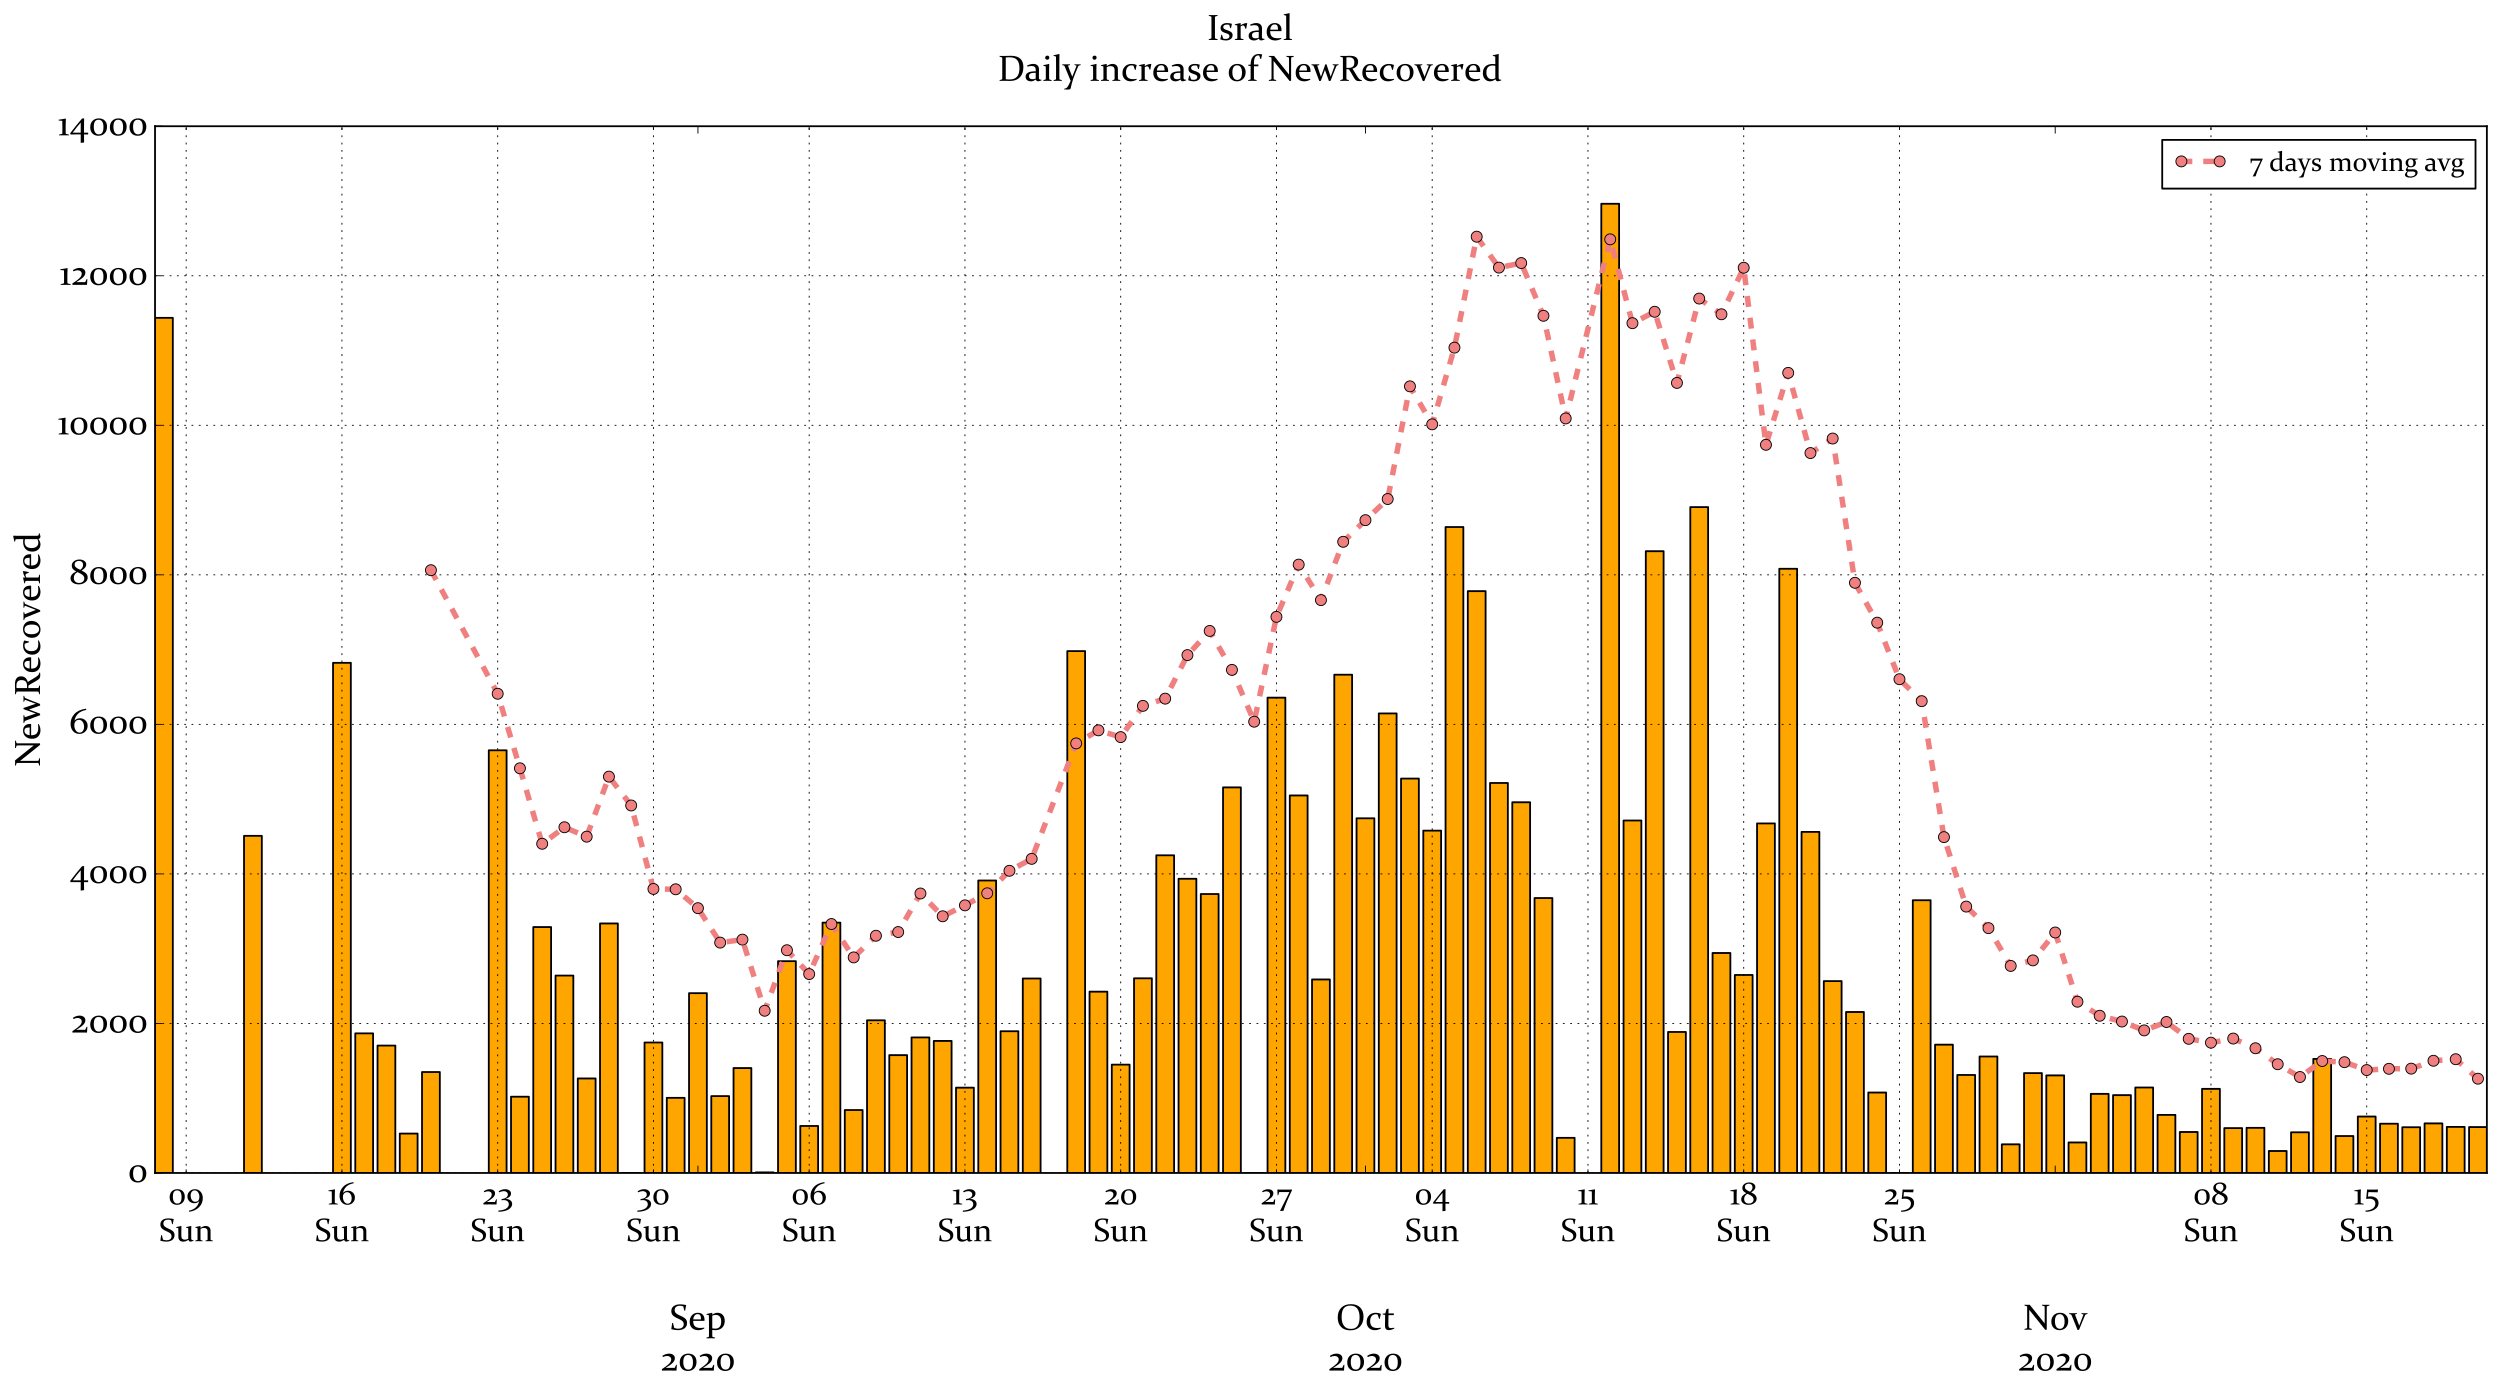 <?xml version="1.0" encoding="utf-8" standalone="no"?>
<!DOCTYPE svg PUBLIC "-//W3C//DTD SVG 1.1//EN"
  "http://www.w3.org/Graphics/SVG/1.1/DTD/svg11.dtd">
<!-- Created with matplotlib (https://matplotlib.org/) -->
<svg height="763.488pt" version="1.1" viewBox="0 0 1370.88 763.488" width="1370.88pt" xmlns="http://www.w3.org/2000/svg" xmlns:xlink="http://www.w3.org/1999/xlink">
 <defs>
  <style type="text/css">*{stroke-linecap:butt;stroke-linejoin:round;}</style>
 </defs>
 <g id="figure_1">
  <g id="patch_1">
   <path d="M 0 763.488 
L 1370.88 763.488 
L 1370.88 0 
L 0 0 
z
" style="fill:#ffffff;"/>
  </g>
  <g id="axes_1">
   <g id="patch_2">
    <path d="M 85.009 643.203 
L 1363.68 643.203 
L 1363.68 69.214 
L 85.009 69.214 
z
" style="fill:#ffffff;"/>
   </g>
   <g id="patch_3">
    <path clip-path="url(#p57fd832746)" d="M 0 0 
z
" style="fill:#ffa500;stroke:#000000;stroke-linejoin:miter;"/>
   </g>
   <g id="patch_4">
    <path clip-path="url(#p57fd832746)" d="M 85.009 643.203 
L 94.77 643.203 
L 94.77 174.295 
L 85.009 174.295 
z
" style="fill:#ffa500;stroke:#000000;stroke-linejoin:miter;"/>
   </g>
   <g id="patch_5">
    <path clip-path="url(#p57fd832746)" d="M 133.814 643.203 
L 143.574 643.203 
L 143.574 458.338 
L 133.814 458.338 
z
" style="fill:#ffa500;stroke:#000000;stroke-linejoin:miter;"/>
   </g>
   <g id="patch_6">
    <path clip-path="url(#p57fd832746)" d="M 182.618 643.203 
L 192.379 643.203 
L 192.379 363.465 
L 182.618 363.465 
z
" style="fill:#ffa500;stroke:#000000;stroke-linejoin:miter;"/>
   </g>
   <g id="patch_7">
    <path clip-path="url(#p57fd832746)" d="M 194.819 643.203 
L 204.58 643.203 
L 204.58 566.658 
L 194.819 566.658 
z
" style="fill:#ffa500;stroke:#000000;stroke-linejoin:miter;"/>
   </g>
   <g id="patch_8">
    <path clip-path="url(#p57fd832746)" d="M 207.02 643.203 
L 216.781 643.203 
L 216.781 573.34 
L 207.02 573.34 
z
" style="fill:#ffa500;stroke:#000000;stroke-linejoin:miter;"/>
   </g>
   <g id="patch_9">
    <path clip-path="url(#p57fd832746)" d="M 219.221 643.203 
L 228.982 643.203 
L 228.982 621.596 
L 219.221 621.596 
z
" style="fill:#ffa500;stroke:#000000;stroke-linejoin:miter;"/>
   </g>
   <g id="patch_10">
    <path clip-path="url(#p57fd832746)" d="M 231.422 643.203 
L 241.183 643.203 
L 241.183 587.854 
L 231.422 587.854 
z
" style="fill:#ffa500;stroke:#000000;stroke-linejoin:miter;"/>
   </g>
   <g id="patch_11">
    <path clip-path="url(#p57fd832746)" d="M 268.025 643.203 
L 277.786 643.203 
L 277.786 411.435 
L 268.025 411.435 
z
" style="fill:#ffa500;stroke:#000000;stroke-linejoin:miter;"/>
   </g>
   <g id="patch_12">
    <path clip-path="url(#p57fd832746)" d="M 280.226 643.203 
L 289.987 643.203 
L 289.987 601.384 
L 280.226 601.384 
z
" style="fill:#ffa500;stroke:#000000;stroke-linejoin:miter;"/>
   </g>
   <g id="patch_13">
    <path clip-path="url(#p57fd832746)" d="M 292.427 643.203 
L 302.188 643.203 
L 302.188 508.357 
L 292.427 508.357 
z
" style="fill:#ffa500;stroke:#000000;stroke-linejoin:miter;"/>
   </g>
   <g id="patch_14">
    <path clip-path="url(#p57fd832746)" d="M 304.628 643.203 
L 314.389 643.203 
L 314.389 534.965 
L 304.628 534.965 
z
" style="fill:#ffa500;stroke:#000000;stroke-linejoin:miter;"/>
   </g>
   <g id="patch_15">
    <path clip-path="url(#p57fd832746)" d="M 316.829 643.203 
L 326.59 643.203 
L 326.59 591.38 
L 316.829 591.38 
z
" style="fill:#ffa500;stroke:#000000;stroke-linejoin:miter;"/>
   </g>
   <g id="patch_16">
    <path clip-path="url(#p57fd832746)" d="M 329.03 643.203 
L 338.791 643.203 
L 338.791 506.389 
L 329.03 506.389 
z
" style="fill:#ffa500;stroke:#000000;stroke-linejoin:miter;"/>
   </g>
   <g id="patch_17">
    <path clip-path="url(#p57fd832746)" d="M 341.232 643.203 
L 350.992 643.203 
L 350.992 643.203 
L 341.232 643.203 
z
" style="fill:#ffa500;stroke:#000000;stroke-linejoin:miter;"/>
   </g>
   <g id="patch_18">
    <path clip-path="url(#p57fd832746)" d="M 353.433 643.203 
L 363.193 643.203 
L 363.193 571.659 
L 353.433 571.659 
z
" style="fill:#ffa500;stroke:#000000;stroke-linejoin:miter;"/>
   </g>
   <g id="patch_19">
    <path clip-path="url(#p57fd832746)" d="M 365.634 643.203 
L 375.394 643.203 
L 375.394 601.999 
L 365.634 601.999 
z
" style="fill:#ffa500;stroke:#000000;stroke-linejoin:miter;"/>
   </g>
   <g id="patch_20">
    <path clip-path="url(#p57fd832746)" d="M 377.835 643.203 
L 387.596 643.203 
L 387.596 544.6 
L 377.835 544.6 
z
" style="fill:#ffa500;stroke:#000000;stroke-linejoin:miter;"/>
   </g>
   <g id="patch_21">
    <path clip-path="url(#p57fd832746)" d="M 390.036 643.203 
L 399.797 643.203 
L 399.797 601.056 
L 390.036 601.056 
z
" style="fill:#ffa500;stroke:#000000;stroke-linejoin:miter;"/>
   </g>
   <g id="patch_22">
    <path clip-path="url(#p57fd832746)" d="M 402.237 643.203 
L 411.998 643.203 
L 411.998 585.681 
L 402.237 585.681 
z
" style="fill:#ffa500;stroke:#000000;stroke-linejoin:miter;"/>
   </g>
   <g id="patch_23">
    <path clip-path="url(#p57fd832746)" d="M 414.438 643.203 
L 424.199 643.203 
L 424.199 642.875 
L 414.438 642.875 
z
" style="fill:#ffa500;stroke:#000000;stroke-linejoin:miter;"/>
   </g>
   <g id="patch_24">
    <path clip-path="url(#p57fd832746)" d="M 426.639 643.203 
L 436.4 643.203 
L 436.4 527.052 
L 426.639 527.052 
z
" style="fill:#ffa500;stroke:#000000;stroke-linejoin:miter;"/>
   </g>
   <g id="patch_25">
    <path clip-path="url(#p57fd832746)" d="M 438.84 643.203 
L 448.601 643.203 
L 448.601 617.415 
L 438.84 617.415 
z
" style="fill:#ffa500;stroke:#000000;stroke-linejoin:miter;"/>
   </g>
   <g id="patch_26">
    <path clip-path="url(#p57fd832746)" d="M 451.041 643.203 
L 460.802 643.203 
L 460.802 505.938 
L 451.041 505.938 
z
" style="fill:#ffa500;stroke:#000000;stroke-linejoin:miter;"/>
   </g>
   <g id="patch_27">
    <path clip-path="url(#p57fd832746)" d="M 463.242 643.203 
L 473.003 643.203 
L 473.003 608.682 
L 463.242 608.682 
z
" style="fill:#ffa500;stroke:#000000;stroke-linejoin:miter;"/>
   </g>
   <g id="patch_28">
    <path clip-path="url(#p57fd832746)" d="M 475.443 643.203 
L 485.204 643.203 
L 485.204 559.483 
L 475.443 559.483 
z
" style="fill:#ffa500;stroke:#000000;stroke-linejoin:miter;"/>
   </g>
   <g id="patch_29">
    <path clip-path="url(#p57fd832746)" d="M 487.644 643.203 
L 497.405 643.203 
L 497.405 578.588 
L 487.644 578.588 
z
" style="fill:#ffa500;stroke:#000000;stroke-linejoin:miter;"/>
   </g>
   <g id="patch_30">
    <path clip-path="url(#p57fd832746)" d="M 499.845 643.203 
L 509.606 643.203 
L 509.606 568.871 
L 499.845 568.871 
z
" style="fill:#ffa500;stroke:#000000;stroke-linejoin:miter;"/>
   </g>
   <g id="patch_31">
    <path clip-path="url(#p57fd832746)" d="M 512.046 643.203 
L 521.807 643.203 
L 521.807 570.798 
L 512.046 570.798 
z
" style="fill:#ffa500;stroke:#000000;stroke-linejoin:miter;"/>
   </g>
   <g id="patch_32">
    <path clip-path="url(#p57fd832746)" d="M 524.247 643.203 
L 534.008 643.203 
L 534.008 596.423 
L 524.247 596.423 
z
" style="fill:#ffa500;stroke:#000000;stroke-linejoin:miter;"/>
   </g>
   <g id="patch_33">
    <path clip-path="url(#p57fd832746)" d="M 536.448 643.203 
L 546.209 643.203 
L 546.209 482.814 
L 536.448 482.814 
z
" style="fill:#ffa500;stroke:#000000;stroke-linejoin:miter;"/>
   </g>
   <g id="patch_34">
    <path clip-path="url(#p57fd832746)" d="M 548.649 643.203 
L 558.41 643.203 
L 558.41 565.469 
L 548.649 565.469 
z
" style="fill:#ffa500;stroke:#000000;stroke-linejoin:miter;"/>
   </g>
   <g id="patch_35">
    <path clip-path="url(#p57fd832746)" d="M 560.851 643.203 
L 570.611 643.203 
L 570.611 536.564 
L 560.851 536.564 
z
" style="fill:#ffa500;stroke:#000000;stroke-linejoin:miter;"/>
   </g>
   <g id="patch_36">
    <path clip-path="url(#p57fd832746)" d="M 585.253 643.203 
L 595.013 643.203 
L 595.013 357.029 
L 585.253 357.029 
z
" style="fill:#ffa500;stroke:#000000;stroke-linejoin:miter;"/>
   </g>
   <g id="patch_37">
    <path clip-path="url(#p57fd832746)" d="M 597.454 643.203 
L 607.215 643.203 
L 607.215 543.78 
L 597.454 543.78 
z
" style="fill:#ffa500;stroke:#000000;stroke-linejoin:miter;"/>
   </g>
   <g id="patch_38">
    <path clip-path="url(#p57fd832746)" d="M 609.655 643.203 
L 619.416 643.203 
L 619.416 583.795 
L 609.655 583.795 
z
" style="fill:#ffa500;stroke:#000000;stroke-linejoin:miter;"/>
   </g>
   <g id="patch_39">
    <path clip-path="url(#p57fd832746)" d="M 621.856 643.203 
L 631.617 643.203 
L 631.617 536.441 
L 621.856 536.441 
z
" style="fill:#ffa500;stroke:#000000;stroke-linejoin:miter;"/>
   </g>
   <g id="patch_40">
    <path clip-path="url(#p57fd832746)" d="M 634.057 643.203 
L 643.818 643.203 
L 643.818 468.997 
L 634.057 468.997 
z
" style="fill:#ffa500;stroke:#000000;stroke-linejoin:miter;"/>
   </g>
   <g id="patch_41">
    <path clip-path="url(#p57fd832746)" d="M 646.258 643.203 
L 656.019 643.203 
L 656.019 481.871 
L 646.258 481.871 
z
" style="fill:#ffa500;stroke:#000000;stroke-linejoin:miter;"/>
   </g>
   <g id="patch_42">
    <path clip-path="url(#p57fd832746)" d="M 658.459 643.203 
L 668.22 643.203 
L 668.22 490.235 
L 658.459 490.235 
z
" style="fill:#ffa500;stroke:#000000;stroke-linejoin:miter;"/>
   </g>
   <g id="patch_43">
    <path clip-path="url(#p57fd832746)" d="M 670.66 643.203 
L 680.421 643.203 
L 680.421 431.77 
L 670.66 431.77 
z
" style="fill:#ffa500;stroke:#000000;stroke-linejoin:miter;"/>
   </g>
   <g id="patch_44">
    <path clip-path="url(#p57fd832746)" d="M 682.861 643.203 
L 692.622 643.203 
L 692.622 643.203 
L 682.861 643.203 
z
" style="fill:#ffa500;stroke:#000000;stroke-linejoin:miter;"/>
   </g>
   <g id="patch_45">
    <path clip-path="url(#p57fd832746)" d="M 695.062 643.203 
L 704.823 643.203 
L 704.823 382.571 
L 695.062 382.571 
z
" style="fill:#ffa500;stroke:#000000;stroke-linejoin:miter;"/>
   </g>
   <g id="patch_46">
    <path clip-path="url(#p57fd832746)" d="M 707.263 643.203 
L 717.024 643.203 
L 717.024 436.198 
L 707.263 436.198 
z
" style="fill:#ffa500;stroke:#000000;stroke-linejoin:miter;"/>
   </g>
   <g id="patch_47">
    <path clip-path="url(#p57fd832746)" d="M 719.464 643.203 
L 729.225 643.203 
L 729.225 537.097 
L 719.464 537.097 
z
" style="fill:#ffa500;stroke:#000000;stroke-linejoin:miter;"/>
   </g>
   <g id="patch_48">
    <path clip-path="url(#p57fd832746)" d="M 731.665 643.203 
L 741.426 643.203 
L 741.426 369.984 
L 731.665 369.984 
z
" style="fill:#ffa500;stroke:#000000;stroke-linejoin:miter;"/>
   </g>
   <g id="patch_49">
    <path clip-path="url(#p57fd832746)" d="M 743.866 643.203 
L 753.627 643.203 
L 753.627 448.703 
L 743.866 448.703 
z
" style="fill:#ffa500;stroke:#000000;stroke-linejoin:miter;"/>
   </g>
   <g id="patch_50">
    <path clip-path="url(#p57fd832746)" d="M 756.067 643.203 
L 765.828 643.203 
L 765.828 391.222 
L 756.067 391.222 
z
" style="fill:#ffa500;stroke:#000000;stroke-linejoin:miter;"/>
   </g>
   <g id="patch_51">
    <path clip-path="url(#p57fd832746)" d="M 768.268 643.203 
L 778.029 643.203 
L 778.029 426.932 
L 768.268 426.932 
z
" style="fill:#ffa500;stroke:#000000;stroke-linejoin:miter;"/>
   </g>
   <g id="patch_52">
    <path clip-path="url(#p57fd832746)" d="M 780.47 643.203 
L 790.23 643.203 
L 790.23 455.468 
L 780.47 455.468 
z
" style="fill:#ffa500;stroke:#000000;stroke-linejoin:miter;"/>
   </g>
   <g id="patch_53">
    <path clip-path="url(#p57fd832746)" d="M 792.671 643.203 
L 802.431 643.203 
L 802.431 289.011 
L 792.671 289.011 
z
" style="fill:#ffa500;stroke:#000000;stroke-linejoin:miter;"/>
   </g>
   <g id="patch_54">
    <path clip-path="url(#p57fd832746)" d="M 804.872 643.203 
L 814.632 643.203 
L 814.632 324.147 
L 804.872 324.147 
z
" style="fill:#ffa500;stroke:#000000;stroke-linejoin:miter;"/>
   </g>
   <g id="patch_55">
    <path clip-path="url(#p57fd832746)" d="M 817.073 643.203 
L 826.834 643.203 
L 826.834 429.351 
L 817.073 429.351 
z
" style="fill:#ffa500;stroke:#000000;stroke-linejoin:miter;"/>
   </g>
   <g id="patch_56">
    <path clip-path="url(#p57fd832746)" d="M 829.274 643.203 
L 839.035 643.203 
L 839.035 439.929 
L 829.274 439.929 
z
" style="fill:#ffa500;stroke:#000000;stroke-linejoin:miter;"/>
   </g>
   <g id="patch_57">
    <path clip-path="url(#p57fd832746)" d="M 841.475 643.203 
L 851.236 643.203 
L 851.236 492.449 
L 841.475 492.449 
z
" style="fill:#ffa500;stroke:#000000;stroke-linejoin:miter;"/>
   </g>
   <g id="patch_58">
    <path clip-path="url(#p57fd832746)" d="M 853.676 643.203 
L 863.437 643.203 
L 863.437 623.933 
L 853.676 623.933 
z
" style="fill:#ffa500;stroke:#000000;stroke-linejoin:miter;"/>
   </g>
   <g id="patch_59">
    <path clip-path="url(#p57fd832746)" d="M 878.078 643.203 
L 887.839 643.203 
L 887.839 111.73 
L 878.078 111.73 
z
" style="fill:#ffa500;stroke:#000000;stroke-linejoin:miter;"/>
   </g>
   <g id="patch_60">
    <path clip-path="url(#p57fd832746)" d="M 890.279 643.203 
L 900.04 643.203 
L 900.04 449.933 
L 890.279 449.933 
z
" style="fill:#ffa500;stroke:#000000;stroke-linejoin:miter;"/>
   </g>
   <g id="patch_61">
    <path clip-path="url(#p57fd832746)" d="M 902.48 643.203 
L 912.241 643.203 
L 912.241 302.254 
L 902.48 302.254 
z
" style="fill:#ffa500;stroke:#000000;stroke-linejoin:miter;"/>
   </g>
   <g id="patch_62">
    <path clip-path="url(#p57fd832746)" d="M 914.681 643.203 
L 924.442 643.203 
L 924.442 565.879 
L 914.681 565.879 
z
" style="fill:#ffa500;stroke:#000000;stroke-linejoin:miter;"/>
   </g>
   <g id="patch_63">
    <path clip-path="url(#p57fd832746)" d="M 926.882 643.203 
L 936.643 643.203 
L 936.643 278.064 
L 926.882 278.064 
z
" style="fill:#ffa500;stroke:#000000;stroke-linejoin:miter;"/>
   </g>
   <g id="patch_64">
    <path clip-path="url(#p57fd832746)" d="M 939.083 643.203 
L 948.844 643.203 
L 948.844 522.583 
L 939.083 522.583 
z
" style="fill:#ffa500;stroke:#000000;stroke-linejoin:miter;"/>
   </g>
   <g id="patch_65">
    <path clip-path="url(#p57fd832746)" d="M 951.284 643.203 
L 961.045 643.203 
L 961.045 534.637 
L 951.284 534.637 
z
" style="fill:#ffa500;stroke:#000000;stroke-linejoin:miter;"/>
   </g>
   <g id="patch_66">
    <path clip-path="url(#p57fd832746)" d="M 963.485 643.203 
L 973.246 643.203 
L 973.246 451.532 
L 963.485 451.532 
z
" style="fill:#ffa500;stroke:#000000;stroke-linejoin:miter;"/>
   </g>
   <g id="patch_67">
    <path clip-path="url(#p57fd832746)" d="M 975.686 643.203 
L 985.447 643.203 
L 985.447 311.888 
L 975.686 311.888 
z
" style="fill:#ffa500;stroke:#000000;stroke-linejoin:miter;"/>
   </g>
   <g id="patch_68">
    <path clip-path="url(#p57fd832746)" d="M 987.887 643.203 
L 997.648 643.203 
L 997.648 456.165 
L 987.887 456.165 
z
" style="fill:#ffa500;stroke:#000000;stroke-linejoin:miter;"/>
   </g>
   <g id="patch_69">
    <path clip-path="url(#p57fd832746)" d="M 1000.089 643.203 
L 1009.849 643.203 
L 1009.849 537.999 
L 1000.089 537.999 
z
" style="fill:#ffa500;stroke:#000000;stroke-linejoin:miter;"/>
   </g>
   <g id="patch_70">
    <path clip-path="url(#p57fd832746)" d="M 1012.29 643.203 
L 1022.05 643.203 
L 1022.05 554.932 
L 1012.29 554.932 
z
" style="fill:#ffa500;stroke:#000000;stroke-linejoin:miter;"/>
   </g>
   <g id="patch_71">
    <path clip-path="url(#p57fd832746)" d="M 1024.491 643.203 
L 1034.251 643.203 
L 1034.251 599.088 
L 1024.491 599.088 
z
" style="fill:#ffa500;stroke:#000000;stroke-linejoin:miter;"/>
   </g>
   <g id="patch_72">
    <path clip-path="url(#p57fd832746)" d="M 1036.692 643.203 
L 1046.453 643.203 
L 1046.453 643.203 
L 1036.692 643.203 
z
" style="fill:#ffa500;stroke:#000000;stroke-linejoin:miter;"/>
   </g>
   <g id="patch_73">
    <path clip-path="url(#p57fd832746)" d="M 1048.893 643.203 
L 1058.654 643.203 
L 1058.654 493.638 
L 1048.893 493.638 
z
" style="fill:#ffa500;stroke:#000000;stroke-linejoin:miter;"/>
   </g>
   <g id="patch_74">
    <path clip-path="url(#p57fd832746)" d="M 1061.094 643.203 
L 1070.855 643.203 
L 1070.855 572.848 
L 1061.094 572.848 
z
" style="fill:#ffa500;stroke:#000000;stroke-linejoin:miter;"/>
   </g>
   <g id="patch_75">
    <path clip-path="url(#p57fd832746)" d="M 1073.295 643.203 
L 1083.056 643.203 
L 1083.056 589.453 
L 1073.295 589.453 
z
" style="fill:#ffa500;stroke:#000000;stroke-linejoin:miter;"/>
   </g>
   <g id="patch_76">
    <path clip-path="url(#p57fd832746)" d="M 1085.496 643.203 
L 1095.257 643.203 
L 1095.257 579.326 
L 1085.496 579.326 
z
" style="fill:#ffa500;stroke:#000000;stroke-linejoin:miter;"/>
   </g>
   <g id="patch_77">
    <path clip-path="url(#p57fd832746)" d="M 1097.697 643.203 
L 1107.458 643.203 
L 1107.458 627.5 
L 1097.697 627.5 
z
" style="fill:#ffa500;stroke:#000000;stroke-linejoin:miter;"/>
   </g>
   <g id="patch_78">
    <path clip-path="url(#p57fd832746)" d="M 1109.898 643.203 
L 1119.659 643.203 
L 1119.659 588.428 
L 1109.898 588.428 
z
" style="fill:#ffa500;stroke:#000000;stroke-linejoin:miter;"/>
   </g>
   <g id="patch_79">
    <path clip-path="url(#p57fd832746)" d="M 1122.099 643.203 
L 1131.86 643.203 
L 1131.86 589.699 
L 1122.099 589.699 
z
" style="fill:#ffa500;stroke:#000000;stroke-linejoin:miter;"/>
   </g>
   <g id="patch_80">
    <path clip-path="url(#p57fd832746)" d="M 1134.3 643.203 
L 1144.061 643.203 
L 1144.061 626.475 
L 1134.3 626.475 
z
" style="fill:#ffa500;stroke:#000000;stroke-linejoin:miter;"/>
   </g>
   <g id="patch_81">
    <path clip-path="url(#p57fd832746)" d="M 1146.501 643.203 
L 1156.262 643.203 
L 1156.262 599.826 
L 1146.501 599.826 
z
" style="fill:#ffa500;stroke:#000000;stroke-linejoin:miter;"/>
   </g>
   <g id="patch_82">
    <path clip-path="url(#p57fd832746)" d="M 1158.702 643.203 
L 1168.463 643.203 
L 1168.463 600.523 
L 1158.702 600.523 
z
" style="fill:#ffa500;stroke:#000000;stroke-linejoin:miter;"/>
   </g>
   <g id="patch_83">
    <path clip-path="url(#p57fd832746)" d="M 1170.903 643.203 
L 1180.664 643.203 
L 1180.664 596.341 
L 1170.903 596.341 
z
" style="fill:#ffa500;stroke:#000000;stroke-linejoin:miter;"/>
   </g>
   <g id="patch_84">
    <path clip-path="url(#p57fd832746)" d="M 1183.104 643.203 
L 1192.865 643.203 
L 1192.865 611.347 
L 1183.104 611.347 
z
" style="fill:#ffa500;stroke:#000000;stroke-linejoin:miter;"/>
   </g>
   <g id="patch_85">
    <path clip-path="url(#p57fd832746)" d="M 1195.305 643.203 
L 1205.066 643.203 
L 1205.066 620.735 
L 1195.305 620.735 
z
" style="fill:#ffa500;stroke:#000000;stroke-linejoin:miter;"/>
   </g>
   <g id="patch_86">
    <path clip-path="url(#p57fd832746)" d="M 1207.506 643.203 
L 1217.267 643.203 
L 1217.267 597.079 
L 1207.506 597.079 
z
" style="fill:#ffa500;stroke:#000000;stroke-linejoin:miter;"/>
   </g>
   <g id="patch_87">
    <path clip-path="url(#p57fd832746)" d="M 1219.708 643.203 
L 1229.468 643.203 
L 1229.468 618.603 
L 1219.708 618.603 
z
" style="fill:#ffa500;stroke:#000000;stroke-linejoin:miter;"/>
   </g>
   <g id="patch_88">
    <path clip-path="url(#p57fd832746)" d="M 1231.909 643.203 
L 1241.669 643.203 
L 1241.669 618.439 
L 1231.909 618.439 
z
" style="fill:#ffa500;stroke:#000000;stroke-linejoin:miter;"/>
   </g>
   <g id="patch_89">
    <path clip-path="url(#p57fd832746)" d="M 1244.11 643.203 
L 1253.87 643.203 
L 1253.87 631.149 
L 1244.11 631.149 
z
" style="fill:#ffa500;stroke:#000000;stroke-linejoin:miter;"/>
   </g>
   <g id="patch_90">
    <path clip-path="url(#p57fd832746)" d="M 1256.311 643.203 
L 1266.072 643.203 
L 1266.072 620.899 
L 1256.311 620.899 
z
" style="fill:#ffa500;stroke:#000000;stroke-linejoin:miter;"/>
   </g>
   <g id="patch_91">
    <path clip-path="url(#p57fd832746)" d="M 1268.512 643.203 
L 1278.273 643.203 
L 1278.273 580.638 
L 1268.512 580.638 
z
" style="fill:#ffa500;stroke:#000000;stroke-linejoin:miter;"/>
   </g>
   <g id="patch_92">
    <path clip-path="url(#p57fd832746)" d="M 1280.713 643.203 
L 1290.474 643.203 
L 1290.474 622.949 
L 1280.713 622.949 
z
" style="fill:#ffa500;stroke:#000000;stroke-linejoin:miter;"/>
   </g>
   <g id="patch_93">
    <path clip-path="url(#p57fd832746)" d="M 1292.914 643.203 
L 1302.675 643.203 
L 1302.675 612.249 
L 1292.914 612.249 
z
" style="fill:#ffa500;stroke:#000000;stroke-linejoin:miter;"/>
   </g>
   <g id="patch_94">
    <path clip-path="url(#p57fd832746)" d="M 1305.115 643.203 
L 1314.876 643.203 
L 1314.876 616.185 
L 1305.115 616.185 
z
" style="fill:#ffa500;stroke:#000000;stroke-linejoin:miter;"/>
   </g>
   <g id="patch_95">
    <path clip-path="url(#p57fd832746)" d="M 1317.316 643.203 
L 1327.077 643.203 
L 1327.077 618.111 
L 1317.316 618.111 
z
" style="fill:#ffa500;stroke:#000000;stroke-linejoin:miter;"/>
   </g>
   <g id="patch_96">
    <path clip-path="url(#p57fd832746)" d="M 1329.517 643.203 
L 1339.278 643.203 
L 1339.278 616.021 
L 1329.517 616.021 
z
" style="fill:#ffa500;stroke:#000000;stroke-linejoin:miter;"/>
   </g>
   <g id="patch_97">
    <path clip-path="url(#p57fd832746)" d="M 1341.718 643.203 
L 1351.479 643.203 
L 1351.479 617.947 
L 1341.718 617.947 
z
" style="fill:#ffa500;stroke:#000000;stroke-linejoin:miter;"/>
   </g>
   <g id="patch_98">
    <path clip-path="url(#p57fd832746)" d="M 1353.919 643.203 
L 1363.68 643.203 
L 1363.68 618.029 
L 1353.919 618.029 
z
" style="fill:#ffa500;stroke:#000000;stroke-linejoin:miter;"/>
   </g>
   <g id="patch_99">
    <path d="M 85.009 643.203 
L 85.009 69.214 
" style="fill:none;stroke:#000000;stroke-linecap:square;stroke-linejoin:miter;"/>
   </g>
   <g id="patch_100">
    <path d="M 1363.68 643.203 
L 1363.68 69.214 
" style="fill:none;stroke:#000000;stroke-linecap:square;stroke-linejoin:miter;"/>
   </g>
   <g id="patch_101">
    <path d="M 85.009 643.203 
L 1363.68 643.203 
" style="fill:none;stroke:#000000;stroke-linecap:square;stroke-linejoin:miter;"/>
   </g>
   <g id="patch_102">
    <path d="M 85.009 69.214 
L 1363.68 69.214 
" style="fill:none;stroke:#000000;stroke-linecap:square;stroke-linejoin:miter;"/>
   </g>
   <g id="matplotlib.axis_1">
    <g id="xtick_1">
     <g id="line2d_1">
      <defs>
       <path d="M 0 0 
L 0 -4 
" id="mca0af75dde" style="stroke:#000000;stroke-width:0.5;"/>
      </defs>
      <g>
       <use style="stroke:#000000;stroke-width:0.5;" x="382.715" xlink:href="#mca0af75dde" y="643.203"/>
      </g>
     </g>
     <g id="line2d_2">
      <defs>
       <path d="M 0 0 
L 0 4 
" id="m992436b79f" style="stroke:#000000;stroke-width:0.5;"/>
      </defs>
      <g>
       <use style="stroke:#000000;stroke-width:0.5;" x="382.715" xlink:href="#m992436b79f" y="69.214"/>
      </g>
     </g>
     <g id="text_1">
      <!--  -->
      <g transform="translate(382.715 661.919)scale(0.2 -0.2)"/>
      <!--  -->
      <g transform="translate(382.715 684.324)scale(0.2 -0.2)"/>
      <!--  -->
      <g transform="translate(382.715 706.73)scale(0.2 -0.2)"/>
      <!-- Sep -->
      <g transform="translate(367.231 729.135)scale(0.2 -0.2)">
       <defs>
        <path d="M 37.109 63.922 
Q 31.984 65.625 27.688 65.625 
Q 21.234 65.625 17.406 62.5 
Q 13.578 59.375 13.578 53.812 
Q 13.578 50.641 14.922 48.234 
Q 16.266 45.844 18.531 44.031 
Q 20.797 42.234 23.672 40.812 
Q 26.562 39.406 29.641 38.031 
Q 33.016 36.578 36.188 34.938 
Q 39.359 33.297 41.922 31.094 
Q 44.484 28.906 46.016 25.828 
Q 47.562 22.75 47.562 18.656 
Q 47.562 8.938 40.75 3.812 
Q 33.938 -1.312 21.875 -1.312 
Q 14.109 -1.312 4.688 1.312 
L 4.391 1.703 
L 6.781 18.312 
L 8.984 18.656 
L 12.406 4.781 
Q 17.578 2.734 23 2.734 
Q 30.281 2.734 34.344 5.953 
Q 38.422 9.188 38.422 15.141 
Q 38.422 18.266 37.109 20.625 
Q 35.797 23 33.562 24.703 
Q 31.344 26.422 28.516 27.812 
Q 25.688 29.203 22.656 30.562 
Q 19.234 32.031 16.016 33.734 
Q 12.797 35.453 10.172 37.719 
Q 7.562 39.984 6 43.281 
Q 4.438 46.578 4.438 50.984 
Q 4.438 59.812 11.047 64.641 
Q 17.672 69.484 28.609 69.484 
Q 36.328 69.484 44.781 67.672 
L 45.125 67.328 
L 42.234 52.094 
L 40.281 51.766 
z
" id="Constantia-83"/>
        <path d="M 44.047 3.469 
Q 39.891 0.875 35.5 -0.25 
Q 31.109 -1.375 27.344 -1.375 
Q 16.609 -1.375 10.203 4.75 
Q 3.812 10.891 3.812 21.781 
Q 3.812 32.625 9.938 39.5 
Q 16.062 46.391 26.312 46.391 
Q 34.906 46.391 39.688 41.234 
Q 44.484 36.078 44.484 27 
Q 44.484 25.641 44.344 24.219 
L 13.375 24.219 
Q 13.375 13.719 18.312 9.203 
Q 23.25 4.688 33.734 4.688 
Q 38.422 4.688 43.75 5.562 
z
M 34.766 28.266 
L 34.766 29.734 
Q 34.766 36.672 32.547 39.641 
Q 30.328 42.625 25.922 42.625 
Q 20.125 42.625 17.047 38.422 
Q 13.969 34.234 13.578 28.266 
z
" id="Constantia-101"/>
        <path d="M 2.094 41.312 
L 1.859 42.969 
Q 10.062 44.531 17.328 46.391 
L 17.828 46.047 
L 17.828 41.266 
Q 25.297 46.391 32.281 46.391 
Q 41.359 46.391 46.703 40.312 
Q 52.047 34.234 52.047 24.516 
Q 52.047 12.547 45.156 5.578 
Q 38.281 -1.375 25.641 -1.375 
Q 21.875 -1.375 17.828 -0.641 
L 17.828 -11.328 
Q 17.828 -16.219 17.922 -18.172 
Q 18.016 -19.625 19.234 -19.922 
L 25.641 -21.734 
L 25.781 -23.734 
Q 18.172 -23.578 13.375 -23.578 
Q 8.594 -23.578 2.047 -23.734 
L 1.859 -21.734 
L 7.469 -20.062 
Q 8.641 -19.734 8.688 -18.562 
Q 8.797 -14.984 8.797 -7.766 
L 8.797 12.109 
Q 8.797 33.734 8.594 39.453 
z
M 17.828 3.766 
Q 22.078 2.828 26.031 2.828 
Q 34.125 2.828 38.219 7.906 
Q 42.328 12.984 42.328 22.469 
Q 42.328 31.391 38.422 35.938 
Q 34.516 40.484 27.203 40.484 
Q 21.922 40.484 17.828 38.328 
z
" id="Constantia-112"/>
       </defs>
       <use xlink:href="#Constantia-83"/>
       <use x="50.977" xlink:href="#Constantia-101"/>
       <use x="98.877" xlink:href="#Constantia-112"/>
      </g>
      <!-- 2020 -->
      <g transform="translate(362.256 751.541)scale(0.2 -0.2)">
       <defs>
        <path d="M 42.391 15.484 
L 44.531 15.875 
L 43.562 0.203 
L 43.219 -0.141 
Q 33.25 0 22.359 0 
Q 12.25 0 3.766 -0.141 
L 3.422 3.859 
Q 8.016 6.844 11.672 9.375 
Q 15.328 11.922 18.016 14.109 
Q 20.703 16.266 22.75 18.219 
Q 24.812 20.172 26.203 22.094 
Q 27.594 24.031 28.312 26.031 
Q 29.047 28.031 29.047 30.219 
Q 29.047 34.719 25.781 37.344 
Q 22.516 39.984 17.781 39.984 
Q 12.203 39.984 6.547 36.969 
L 4.688 40.188 
Q 13.812 46.391 23 46.391 
Q 29.891 46.391 34.453 43.047 
Q 39.016 39.703 39.016 33.734 
Q 39.016 30.031 37.344 26.828 
Q 35.688 23.641 32.516 20.562 
Q 29.344 17.484 24.75 14.328 
Q 20.172 11.188 14.266 7.672 
L 14.312 7.422 
L 38.578 7.422 
z
" id="Constantia-50"/>
        <path d="M 13.672 23.297 
Q 13.672 13.625 17.156 8.109 
Q 20.656 2.594 27.203 2.594 
Q 33.844 2.594 37.016 7.516 
Q 40.188 12.453 40.188 22.609 
Q 40.188 32.562 36.719 37.609 
Q 33.25 42.672 26.656 42.672 
Q 19.922 42.672 16.797 37.844 
Q 13.672 33.016 13.672 23.297 
z
M 49.953 23.688 
Q 49.953 12.25 43.438 5.484 
Q 36.922 -1.266 26.422 -1.266 
Q 16.312 -1.266 10.109 4.938 
Q 3.906 11.141 3.906 22.016 
Q 3.906 33.203 10.391 39.797 
Q 16.891 46.391 27.484 46.391 
Q 37.797 46.391 43.875 40.375 
Q 49.953 34.375 49.953 23.688 
z
" id="Constantia-48"/>
       </defs>
       <use xlink:href="#Constantia-50"/>
       <use x="48.438" xlink:href="#Constantia-48"/>
       <use x="102.295" xlink:href="#Constantia-50"/>
       <use x="150.732" xlink:href="#Constantia-48"/>
      </g>
     </g>
    </g>
    <g id="xtick_2">
     <g id="line2d_3">
      <g>
       <use style="stroke:#000000;stroke-width:0.5;" x="748.747" xlink:href="#mca0af75dde" y="643.203"/>
      </g>
     </g>
     <g id="line2d_4">
      <g>
       <use style="stroke:#000000;stroke-width:0.5;" x="748.747" xlink:href="#m992436b79f" y="69.214"/>
      </g>
     </g>
     <g id="text_2">
      <!--  -->
      <g transform="translate(748.747 661.919)scale(0.2 -0.2)"/>
      <!--  -->
      <g transform="translate(748.747 684.324)scale(0.2 -0.2)"/>
      <!--  -->
      <g transform="translate(748.747 706.73)scale(0.2 -0.2)"/>
      <!-- Oct -->
      <g transform="translate(732.561 729.135)scale(0.2 -0.2)">
       <defs>
        <path d="M 15.578 35.016 
Q 15.578 19.094 22.016 10.625 
Q 28.469 2.156 40.922 2.156 
Q 53.172 2.156 59 9.844 
Q 64.844 17.531 64.844 33.984 
Q 64.844 49.422 58.641 57.719 
Q 52.438 66.016 39.5 66.016 
Q 26.953 66.016 21.266 58.328 
Q 15.578 50.641 15.578 35.016 
z
M 75.594 35.641 
Q 75.594 18.75 65.984 8.469 
Q 56.391 -1.812 39.156 -1.812 
Q 22.797 -1.812 13.844 7.688 
Q 4.891 17.188 4.891 33.406 
Q 4.891 50.297 14.531 60.125 
Q 24.172 69.969 41.266 69.969 
Q 57.672 69.969 66.625 60.766 
Q 75.594 51.562 75.594 35.641 
z
" id="Constantia-79"/>
        <path d="M 42.969 3.469 
Q 39.938 1.422 35.469 0.016 
Q 31 -1.375 26.609 -1.375 
Q 16.062 -1.375 9.906 4.797 
Q 3.766 10.984 3.766 21.297 
Q 3.766 32.469 10.734 39.422 
Q 17.719 46.391 28.812 46.391 
Q 35.984 46.391 42.719 43.453 
Q 41.109 36.922 39.844 30.078 
L 37.938 29.781 
L 33.984 41.5 
Q 31.734 42.281 28.906 42.281 
Q 21.625 42.281 17.516 37.203 
Q 13.422 32.125 13.422 23.781 
Q 13.422 13.969 18.062 9.281 
Q 22.703 4.594 32.766 4.594 
Q 37.406 4.594 42.672 5.516 
z
" id="Constantia-99"/>
        <path d="M 17.484 39.938 
Q 17.188 23.438 17.188 13.328 
Q 17.188 8.25 18.703 6.312 
Q 20.219 4.391 24.469 4.391 
Q 27.828 4.391 33.25 5.281 
L 33.547 3.078 
Q 25.094 -1.172 18.453 -1.172 
Q 13.141 -1.172 10.547 1.688 
Q 7.953 4.547 7.953 10.297 
Q 7.953 19.781 8.297 40.234 
L 1.562 41.891 
L 1.266 43.891 
L 8.797 44.531 
L 12.156 56.344 
Q 14.891 57.078 17.141 57.766 
L 17.625 57.422 
Q 17.484 51.516 17.484 46.391 
L 17.484 44.578 
L 32.172 44.578 
L 32.172 39.938 
z
" id="Constantia-116"/>
       </defs>
       <use xlink:href="#Constantia-79"/>
       <use x="80.42" xlink:href="#Constantia-99"/>
       <use x="126.562" xlink:href="#Constantia-116"/>
      </g>
      <!-- 2020 -->
      <g transform="translate(728.287 751.541)scale(0.2 -0.2)">
       <use xlink:href="#Constantia-50"/>
       <use x="48.438" xlink:href="#Constantia-48"/>
       <use x="102.295" xlink:href="#Constantia-50"/>
       <use x="150.732" xlink:href="#Constantia-48"/>
      </g>
     </g>
    </g>
    <g id="xtick_3">
     <g id="line2d_5">
      <g>
       <use style="stroke:#000000;stroke-width:0.5;" x="1126.98" xlink:href="#mca0af75dde" y="643.203"/>
      </g>
     </g>
     <g id="line2d_6">
      <g>
       <use style="stroke:#000000;stroke-width:0.5;" x="1126.98" xlink:href="#m992436b79f" y="69.214"/>
      </g>
     </g>
     <g id="text_3">
      <!--  -->
      <g transform="translate(1126.98 661.919)scale(0.2 -0.2)"/>
      <!--  -->
      <g transform="translate(1126.98 684.324)scale(0.2 -0.2)"/>
      <!--  -->
      <g transform="translate(1126.98 706.73)scale(0.2 -0.2)"/>
      <!-- Nov -->
      <g transform="translate(1109.405 729.135)scale(0.2 -0.2)">
       <defs>
        <path d="M 16.656 54.438 
L 16.656 14.984 
Q 16.656 9.234 16.75 5.422 
Q 16.797 4.047 17.969 3.766 
L 23.781 2.047 
L 23.875 -0.141 
Q 17.781 0 13.875 0 
Q 10.062 0 3.766 -0.141 
L 3.562 1.953 
L 9.578 3.766 
Q 10.844 4.156 10.891 5.281 
Q 10.984 9.234 10.984 14.984 
L 10.984 54.594 
Q 10.984 59.469 10.891 62.703 
Q 10.844 63.969 9.719 64.359 
L 3.656 66.266 
L 3.562 68.359 
Q 9.859 68.172 13.531 68.172 
Q 15.719 68.172 17.969 68.359 
L 58.984 17.141 
L 58.984 54.781 
Q 58.984 59.516 58.891 62.938 
Q 58.844 64.062 57.625 64.453 
L 51.859 66.109 
L 51.766 68.359 
Q 58.016 68.172 61.859 68.172 
Q 65.766 68.172 71.875 68.359 
L 72.078 66.266 
L 65.922 64.359 
Q 64.797 63.969 64.75 62.703 
Q 64.656 59.469 64.656 54.594 
L 64.656 0 
L 60.547 -0.391 
z
" id="Constantia-78"/>
        <path d="M 13.719 23.047 
Q 13.719 13.922 17.141 8.172 
Q 20.562 2.438 27.297 2.438 
Q 33.594 2.438 36.891 7.484 
Q 40.188 12.547 40.188 22.469 
Q 40.188 31.781 36.719 37.156 
Q 33.25 42.531 26.656 42.531 
Q 20.406 42.531 17.062 37.688 
Q 13.719 32.859 13.719 23.047 
z
M 50.141 23.484 
Q 50.141 12.359 43.422 5.484 
Q 36.719 -1.375 26.375 -1.375 
Q 16.266 -1.375 10.031 5.094 
Q 3.812 11.578 3.812 22.016 
Q 3.812 32.766 10.328 39.578 
Q 16.844 46.391 27.594 46.391 
Q 37.75 46.391 43.938 40.109 
Q 50.141 33.844 50.141 23.484 
z
" id="Constantia-111"/>
        <path d="M -1.516 45.266 
Q 4.641 45.125 9.422 45.125 
Q 13.812 45.125 19.969 45.266 
L 20.172 43.266 
L 14.5 41.703 
Q 18.5 30.328 23.781 17.531 
Q 25.141 14.156 26.219 11.078 
Q 27.297 14.156 28.719 17.484 
Q 33.156 28.422 38.031 41.703 
L 32.469 43.266 
L 32.281 45.266 
Q 36.234 45.125 40.531 45.125 
Q 44.922 45.125 49.031 45.266 
L 49.219 43.266 
L 44.344 41.844 
Q 43.219 41.453 42.438 39.938 
Q 38.578 31 33.469 18.672 
Q 28.375 6.344 25.781 -0.344 
L 21.625 -0.781 
Q 18.953 6.297 13.891 18.594 
Q 8.844 30.906 5.219 39.703 
Q 4.438 41.406 3.078 41.891 
L -1.422 43.266 
z
" id="Constantia-118"/>
       </defs>
       <use xlink:href="#Constantia-78"/>
       <use x="73.402" xlink:href="#Constantia-111"/>
       <use x="127.455" xlink:href="#Constantia-118"/>
      </g>
      <!-- 2020 -->
      <g transform="translate(1106.52 751.541)scale(0.2 -0.2)">
       <use xlink:href="#Constantia-50"/>
       <use x="48.438" xlink:href="#Constantia-48"/>
       <use x="102.295" xlink:href="#Constantia-50"/>
       <use x="150.732" xlink:href="#Constantia-48"/>
      </g>
     </g>
    </g>
    <g id="xtick_4">
     <g id="line2d_7">
      <path clip-path="url(#p57fd832746)" d="M 102.091 643.203 
L 102.091 69.214 
" style="fill:none;stroke:#000000;stroke-dasharray:1,3;stroke-dashoffset:0;stroke-width:0.5;"/>
     </g>
     <g id="line2d_8">
      <defs>
       <path d="M 0 0 
L 0 -2 
" id="mebe73c8f2f" style="stroke:#000000;stroke-width:0.5;"/>
      </defs>
      <g>
       <use style="stroke:#000000;stroke-width:0.5;" x="102.091" xlink:href="#mebe73c8f2f" y="643.203"/>
      </g>
     </g>
     <g id="line2d_9">
      <defs>
       <path d="M 0 0 
L 0 2 
" id="m31deb530c7" style="stroke:#000000;stroke-width:0.5;"/>
      </defs>
      <g>
       <use style="stroke:#000000;stroke-width:0.5;" x="102.091" xlink:href="#m31deb530c7" y="69.214"/>
      </g>
     </g>
     <g id="text_4">
      <!-- 09 -->
      <g transform="translate(92.326 660.447)scale(0.18 -0.18)">
       <defs>
        <path d="M 8.641 -19 
Q 20.906 -16.797 28.984 -9.672 
Q 37.062 -2.547 40.375 10.109 
L 40.281 10.156 
Q 34.578 3.656 25.438 3.656 
Q 16.312 3.656 10.234 9.484 
Q 4.156 15.328 4.156 24.312 
Q 4.156 33.688 10.797 40.031 
Q 17.438 46.391 27.047 46.391 
Q 37.547 46.391 44.266 38.75 
Q 50.984 31.109 50.984 19.188 
Q 50.984 2.828 39.578 -8.594 
Q 28.172 -20.016 9.328 -22.469 
z
M 14.062 27.25 
Q 14.062 18.562 18.016 13.281 
Q 21.969 8.016 28.125 8.016 
Q 34.234 8.016 37.453 11.938 
Q 40.672 15.875 40.672 22.906 
Q 40.672 31.453 36.422 37.156 
Q 32.172 42.875 26.219 42.875 
Q 20.953 42.875 17.5 38.641 
Q 14.062 34.422 14.062 27.25 
z
" id="Constantia-57"/>
       </defs>
       <use xlink:href="#Constantia-48"/>
       <use x="53.857" xlink:href="#Constantia-57"/>
      </g>
      <!-- Sun -->
      <g transform="translate(87.14 680.612)scale(0.18 -0.18)">
       <defs>
        <path d="M 38.875 4.297 
Q 31.25 -1.375 23.641 -1.375 
Q 15.969 -1.375 12.125 2.531 
Q 8.297 6.453 8.297 13.531 
L 8.297 23.875 
Q 8.297 34.328 8.109 39.547 
L 1.609 41.312 
L 1.375 42.969 
Q 9.906 44.531 17.188 46.391 
L 17.625 46.047 
Q 17.328 40.328 17.328 31.344 
L 17.328 15.828 
Q 17.328 9.906 20.109 7.25 
Q 22.906 4.594 27.984 4.594 
Q 33.062 4.594 38.375 7.281 
L 38.375 28.078 
Q 38.375 34.906 38.188 39.547 
L 31.734 41.312 
L 31.5 42.969 
Q 39.984 44.531 47.266 46.391 
L 47.703 46.047 
Q 47.406 40.188 47.406 31.062 
Q 47.406 13.328 47.516 9.422 
Q 47.562 7.422 47.797 6.203 
Q 48.047 4.984 48.734 4.312 
Q 49.422 3.656 50.75 3.391 
Q 52.094 3.125 54.344 3.078 
L 54.594 1.172 
Q 52.344 0.297 49.406 -0.5 
Q 46.484 -1.312 45.406 -1.312 
Q 40.484 -1.312 38.875 4.297 
z
" id="Constantia-117"/>
        <path d="M 2.828 42.969 
Q 11.031 44.531 18.312 46.391 
L 18.797 46.047 
L 18.797 40.375 
Q 27.297 46.391 34.625 46.391 
Q 41.547 46.391 45.484 42.5 
Q 49.422 38.625 49.422 31.5 
L 49.422 14.266 
Q 49.422 8.156 49.516 5.219 
Q 49.562 3.906 50.781 3.516 
L 56.203 1.859 
L 56.297 -0.141 
Q 49.859 0 45.062 0 
Q 40.281 0 34.422 -0.141 
L 34.234 1.859 
L 39.109 3.266 
Q 40.234 3.656 40.328 4.781 
Q 40.375 5.469 40.375 7.859 
L 40.375 29.156 
Q 40.375 35.156 37.5 37.766 
Q 34.625 40.375 29 40.375 
Q 24.078 40.375 18.797 37.547 
L 18.797 16.219 
Q 18.797 10.109 18.891 5.031 
Q 18.953 3.719 20.016 3.375 
L 25.094 1.859 
L 25.203 -0.141 
Q 19.141 0 14.359 0 
Q 9.578 0 3.031 -0.141 
L 2.828 1.859 
L 8.594 3.516 
Q 9.672 3.953 9.719 5.031 
Q 9.766 8.156 9.766 11.031 
L 9.766 27.688 
Q 9.766 34.078 9.578 39.547 
L 3.078 41.312 
z
" id="Constantia-110"/>
       </defs>
       <use xlink:href="#Constantia-83"/>
       <use x="50.977" xlink:href="#Constantia-117"/>
       <use x="107.91" xlink:href="#Constantia-110"/>
      </g>
     </g>
    </g>
    <g id="xtick_5">
     <g id="line2d_10">
      <path clip-path="url(#p57fd832746)" d="M 187.498 643.203 
L 187.498 69.214 
" style="fill:none;stroke:#000000;stroke-dasharray:1,3;stroke-dashoffset:0;stroke-width:0.5;"/>
     </g>
     <g id="line2d_11">
      <g>
       <use style="stroke:#000000;stroke-width:0.5;" x="187.498" xlink:href="#mebe73c8f2f" y="643.203"/>
      </g>
     </g>
     <g id="line2d_12">
      <g>
       <use style="stroke:#000000;stroke-width:0.5;" x="187.498" xlink:href="#m31deb530c7" y="69.214"/>
      </g>
     </g>
     <g id="text_5">
      <!-- 16 -->
      <g transform="translate(179.812 660.447)scale(0.18 -0.18)">
       <defs>
        <path d="M 1.703 40.625 
L 1.469 42.672 
Q 11.281 44.141 21.094 45.906 
L 21.531 45.516 
Q 20.953 36.969 20.953 27.875 
L 20.953 15.969 
Q 20.953 9.516 21.047 5.562 
Q 21.094 4.156 22.406 3.812 
L 30.172 1.812 
L 30.328 -0.141 
Q 21.297 0 16.5 0 
Q 11.719 0 2.734 -0.141 
L 2.547 1.812 
L 10.5 3.812 
Q 11.766 4.156 11.812 5.375 
Q 11.922 9.328 11.922 14.156 
L 11.922 22.266 
Q 11.922 32.078 11.719 39.656 
z
" id="Constantia-49"/>
        <path d="M 47.125 64.547 
Q 32.031 61.531 24.516 53.938 
Q 17 46.344 14.797 35.25 
L 14.891 35.203 
Q 20.797 41.656 30.219 41.656 
Q 38.969 41.656 44.938 35.797 
Q 50.922 29.938 50.922 20.906 
Q 50.922 11.328 44.375 5.031 
Q 37.844 -1.266 28.125 -1.266 
Q 17.391 -1.266 10.75 6.5 
Q 4.109 14.266 4.109 26.516 
Q 4.109 41.547 14.453 53.125 
Q 24.812 64.703 46.438 68.016 
z
M 41.109 18.062 
Q 41.109 26.609 37.156 31.953 
Q 33.203 37.312 27.047 37.312 
Q 21.438 37.312 17.922 33.328 
Q 14.406 29.344 14.406 22.516 
Q 14.406 14.156 18.5 8.203 
Q 22.609 2.25 28.953 2.25 
Q 34.469 2.25 37.781 6.812 
Q 41.109 11.375 41.109 18.062 
z
" id="Constantia-54"/>
       </defs>
       <use xlink:href="#Constantia-49"/>
       <use x="31.299" xlink:href="#Constantia-54"/>
      </g>
      <!-- Sun -->
      <g transform="translate(172.547 680.612)scale(0.18 -0.18)">
       <use xlink:href="#Constantia-83"/>
       <use x="50.977" xlink:href="#Constantia-117"/>
       <use x="107.91" xlink:href="#Constantia-110"/>
      </g>
     </g>
    </g>
    <g id="xtick_6">
     <g id="line2d_13">
      <path clip-path="url(#p57fd832746)" d="M 272.906 643.203 
L 272.906 69.214 
" style="fill:none;stroke:#000000;stroke-dasharray:1,3;stroke-dashoffset:0;stroke-width:0.5;"/>
     </g>
     <g id="line2d_14">
      <g>
       <use style="stroke:#000000;stroke-width:0.5;" x="272.906" xlink:href="#mebe73c8f2f" y="643.203"/>
      </g>
     </g>
     <g id="line2d_15">
      <g>
       <use style="stroke:#000000;stroke-width:0.5;" x="272.906" xlink:href="#m31deb530c7" y="69.214"/>
      </g>
     </g>
     <g id="text_6">
      <!-- 23 -->
      <g transform="translate(264.437 660.447)scale(0.18 -0.18)">
       <defs>
        <path d="M 10.25 16.219 
Q 19 17.141 24.266 20.75 
Q 29.547 24.359 29.547 30.125 
Q 29.547 34.719 26.094 37.594 
Q 22.656 40.484 17.391 40.484 
Q 10.5 40.484 3.469 36.812 
L 1.469 40.047 
Q 11.141 46.391 21.344 46.391 
Q 28.906 46.391 34.078 42.75 
Q 39.266 39.109 39.266 33.203 
Q 39.266 22.359 23.25 17 
L 23.25 16.797 
Q 32.422 16.453 37.562 12.156 
Q 42.719 7.859 42.719 1.609 
Q 42.719 -8.5 31.969 -15.141 
Q 21.234 -21.781 1.031 -22.469 
L 0.484 -18.844 
Q 16.547 -17.781 24.531 -12.625 
Q 32.516 -7.469 32.516 0.25 
Q 32.516 6.297 28.359 9.766 
Q 24.219 13.234 16.844 13.234 
Q 13.969 13.234 10.594 12.641 
z
" id="Constantia-51"/>
       </defs>
       <use xlink:href="#Constantia-50"/>
       <use x="48.438" xlink:href="#Constantia-51"/>
      </g>
      <!-- Sun -->
      <g transform="translate(257.954 680.612)scale(0.18 -0.18)">
       <use xlink:href="#Constantia-83"/>
       <use x="50.977" xlink:href="#Constantia-117"/>
       <use x="107.91" xlink:href="#Constantia-110"/>
      </g>
     </g>
    </g>
    <g id="xtick_7">
     <g id="line2d_16">
      <path clip-path="url(#p57fd832746)" d="M 358.313 643.203 
L 358.313 69.214 
" style="fill:none;stroke:#000000;stroke-dasharray:1,3;stroke-dashoffset:0;stroke-width:0.5;"/>
     </g>
     <g id="line2d_17">
      <g>
       <use style="stroke:#000000;stroke-width:0.5;" x="358.313" xlink:href="#mebe73c8f2f" y="643.203"/>
      </g>
     </g>
     <g id="line2d_18">
      <g>
       <use style="stroke:#000000;stroke-width:0.5;" x="358.313" xlink:href="#m31deb530c7" y="69.214"/>
      </g>
     </g>
     <g id="text_7">
      <!-- 30 -->
      <g transform="translate(349.357 660.447)scale(0.18 -0.18)">
       <use xlink:href="#Constantia-51"/>
       <use x="45.654" xlink:href="#Constantia-48"/>
      </g>
      <!-- Sun -->
      <g transform="translate(343.362 680.612)scale(0.18 -0.18)">
       <use xlink:href="#Constantia-83"/>
       <use x="50.977" xlink:href="#Constantia-117"/>
       <use x="107.91" xlink:href="#Constantia-110"/>
      </g>
     </g>
    </g>
    <g id="xtick_8">
     <g id="line2d_19">
      <path clip-path="url(#p57fd832746)" d="M 443.72 643.203 
L 443.72 69.214 
" style="fill:none;stroke:#000000;stroke-dasharray:1,3;stroke-dashoffset:0;stroke-width:0.5;"/>
     </g>
     <g id="line2d_20">
      <g>
       <use style="stroke:#000000;stroke-width:0.5;" x="443.72" xlink:href="#mebe73c8f2f" y="643.203"/>
      </g>
     </g>
     <g id="line2d_21">
      <g>
       <use style="stroke:#000000;stroke-width:0.5;" x="443.72" xlink:href="#m31deb530c7" y="69.214"/>
      </g>
     </g>
     <g id="text_8">
      <!-- 06 -->
      <g transform="translate(434.003 660.447)scale(0.18 -0.18)">
       <use xlink:href="#Constantia-48"/>
       <use x="53.857" xlink:href="#Constantia-54"/>
      </g>
      <!-- Sun -->
      <g transform="translate(428.769 680.612)scale(0.18 -0.18)">
       <use xlink:href="#Constantia-83"/>
       <use x="50.977" xlink:href="#Constantia-117"/>
       <use x="107.91" xlink:href="#Constantia-110"/>
      </g>
     </g>
    </g>
    <g id="xtick_9">
     <g id="line2d_22">
      <path clip-path="url(#p57fd832746)" d="M 529.128 643.203 
L 529.128 69.214 
" style="fill:none;stroke:#000000;stroke-dasharray:1,3;stroke-dashoffset:0;stroke-width:0.5;"/>
     </g>
     <g id="line2d_23">
      <g>
       <use style="stroke:#000000;stroke-width:0.5;" x="529.128" xlink:href="#mebe73c8f2f" y="643.203"/>
      </g>
     </g>
     <g id="line2d_24">
      <g>
       <use style="stroke:#000000;stroke-width:0.5;" x="529.128" xlink:href="#m31deb530c7" y="69.214"/>
      </g>
     </g>
     <g id="text_9">
      <!-- 13 -->
      <g transform="translate(522.202 660.447)scale(0.18 -0.18)">
       <use xlink:href="#Constantia-49"/>
       <use x="31.299" xlink:href="#Constantia-51"/>
      </g>
      <!-- Sun -->
      <g transform="translate(514.177 680.612)scale(0.18 -0.18)">
       <use xlink:href="#Constantia-83"/>
       <use x="50.977" xlink:href="#Constantia-117"/>
       <use x="107.91" xlink:href="#Constantia-110"/>
      </g>
     </g>
    </g>
    <g id="xtick_10">
     <g id="line2d_25">
      <path clip-path="url(#p57fd832746)" d="M 614.535 643.203 
L 614.535 69.214 
" style="fill:none;stroke:#000000;stroke-dasharray:1,3;stroke-dashoffset:0;stroke-width:0.5;"/>
     </g>
     <g id="line2d_26">
      <g>
       <use style="stroke:#000000;stroke-width:0.5;" x="614.535" xlink:href="#mebe73c8f2f" y="643.203"/>
      </g>
     </g>
     <g id="line2d_27">
      <g>
       <use style="stroke:#000000;stroke-width:0.5;" x="614.535" xlink:href="#m31deb530c7" y="69.214"/>
      </g>
     </g>
     <g id="text_10">
      <!-- 20 -->
      <g transform="translate(605.328 660.447)scale(0.18 -0.18)">
       <use xlink:href="#Constantia-50"/>
       <use x="48.438" xlink:href="#Constantia-48"/>
      </g>
      <!-- Sun -->
      <g transform="translate(599.584 680.612)scale(0.18 -0.18)">
       <use xlink:href="#Constantia-83"/>
       <use x="50.977" xlink:href="#Constantia-117"/>
       <use x="107.91" xlink:href="#Constantia-110"/>
      </g>
     </g>
    </g>
    <g id="xtick_11">
     <g id="line2d_28">
      <path clip-path="url(#p57fd832746)" d="M 699.943 643.203 
L 699.943 69.214 
" style="fill:none;stroke:#000000;stroke-dasharray:1,3;stroke-dashoffset:0;stroke-width:0.5;"/>
     </g>
     <g id="line2d_29">
      <g>
       <use style="stroke:#000000;stroke-width:0.5;" x="699.943" xlink:href="#mebe73c8f2f" y="643.203"/>
      </g>
     </g>
     <g id="line2d_30">
      <g>
       <use style="stroke:#000000;stroke-width:0.5;" x="699.943" xlink:href="#m31deb530c7" y="69.214"/>
      </g>
     </g>
     <g id="text_11">
      <!-- 27 -->
      <g transform="translate(691.232 660.447)scale(0.18 -0.18)">
       <defs>
        <path d="M 10.938 -19.672 
L 39.5 37.547 
L 8.297 37.547 
L 5.469 27.875 
L 3.516 27.547 
L 2.688 44.922 
L 3.031 45.312 
Q 8.797 45.219 14.266 45.172 
Q 19.734 45.125 25 45.125 
L 27.734 45.125 
Q 33.016 45.125 37.844 45.172 
Q 42.672 45.219 47.172 45.312 
L 47.359 43.219 
Q 44.828 37.984 42.266 32.469 
Q 39.703 26.953 37.234 21.312 
Q 34.766 15.672 32.422 10.125 
Q 30.078 4.594 28.031 -0.656 
Q 25.984 -5.906 24.25 -10.688 
Q 22.516 -15.484 21.234 -19.531 
L 11.188 -20.016 
z
" id="Constantia-55"/>
       </defs>
       <use xlink:href="#Constantia-50"/>
       <use x="48.438" xlink:href="#Constantia-55"/>
      </g>
      <!-- Sun -->
      <g transform="translate(684.991 680.612)scale(0.18 -0.18)">
       <use xlink:href="#Constantia-83"/>
       <use x="50.977" xlink:href="#Constantia-117"/>
       <use x="107.91" xlink:href="#Constantia-110"/>
      </g>
     </g>
    </g>
    <g id="xtick_12">
     <g id="line2d_31">
      <path clip-path="url(#p57fd832746)" d="M 785.35 643.203 
L 785.35 69.214 
" style="fill:none;stroke:#000000;stroke-dasharray:1,3;stroke-dashoffset:0;stroke-width:0.5;"/>
     </g>
     <g id="line2d_32">
      <g>
       <use style="stroke:#000000;stroke-width:0.5;" x="785.35" xlink:href="#mebe73c8f2f" y="643.203"/>
      </g>
     </g>
     <g id="line2d_33">
      <g>
       <use style="stroke:#000000;stroke-width:0.5;" x="785.35" xlink:href="#m31deb530c7" y="69.214"/>
      </g>
     </g>
     <g id="text_12">
      <!-- 04 -->
      <g transform="translate(775.726 660.447)scale(0.18 -0.18)">
       <defs>
        <path d="M 30.953 35.016 
Q 25.438 28.812 19.891 21.781 
Q 14.359 14.75 8.984 7.281 
L 30.953 7.281 
z
M 39.984 -5.719 
Q 39.984 -12.547 40.234 -19.531 
Q 35.547 -20.016 31.344 -20.797 
L 30.859 -20.406 
Q 30.953 -13.578 30.953 -6.5 
L 30.953 2.438 
L 18.797 2.438 
Q 12.109 2.438 2.547 2.297 
L 2.203 5.859 
Q 9.906 16.062 18.078 26.234 
Q 26.266 36.422 34.578 46.047 
L 40.281 46.391 
Q 39.984 35.453 39.984 25.984 
L 39.984 7.281 
L 51.172 7.281 
L 51.375 2.297 
Q 46 2.438 39.984 2.438 
z
" id="Constantia-52"/>
       </defs>
       <use xlink:href="#Constantia-48"/>
       <use x="53.857" xlink:href="#Constantia-52"/>
      </g>
      <!-- Sun -->
      <g transform="translate(770.399 680.612)scale(0.18 -0.18)">
       <use xlink:href="#Constantia-83"/>
       <use x="50.977" xlink:href="#Constantia-117"/>
       <use x="107.91" xlink:href="#Constantia-110"/>
      </g>
     </g>
    </g>
    <g id="xtick_13">
     <g id="line2d_34">
      <path clip-path="url(#p57fd832746)" d="M 870.757 643.203 
L 870.757 69.214 
" style="fill:none;stroke:#000000;stroke-dasharray:1,3;stroke-dashoffset:0;stroke-width:0.5;"/>
     </g>
     <g id="line2d_35">
      <g>
       <use style="stroke:#000000;stroke-width:0.5;" x="870.757" xlink:href="#mebe73c8f2f" y="643.203"/>
      </g>
     </g>
     <g id="line2d_36">
      <g>
       <use style="stroke:#000000;stroke-width:0.5;" x="870.757" xlink:href="#m31deb530c7" y="69.214"/>
      </g>
     </g>
     <g id="text_13">
      <!-- 11 -->
      <g transform="translate(865.124 660.447)scale(0.18 -0.18)">
       <use xlink:href="#Constantia-49"/>
       <use x="31.299" xlink:href="#Constantia-49"/>
      </g>
      <!-- Sun -->
      <g transform="translate(855.806 680.612)scale(0.18 -0.18)">
       <use xlink:href="#Constantia-83"/>
       <use x="50.977" xlink:href="#Constantia-117"/>
       <use x="107.91" xlink:href="#Constantia-110"/>
      </g>
     </g>
    </g>
    <g id="xtick_14">
     <g id="line2d_37">
      <path clip-path="url(#p57fd832746)" d="M 956.165 643.203 
L 956.165 69.214 
" style="fill:none;stroke:#000000;stroke-dasharray:1,3;stroke-dashoffset:0;stroke-width:0.5;"/>
     </g>
     <g id="line2d_38">
      <g>
       <use style="stroke:#000000;stroke-width:0.5;" x="956.165" xlink:href="#mebe73c8f2f" y="643.203"/>
      </g>
     </g>
     <g id="line2d_39">
      <g>
       <use style="stroke:#000000;stroke-width:0.5;" x="956.165" xlink:href="#m31deb530c7" y="69.214"/>
      </g>
     </g>
     <g id="text_14">
      <!-- 18 -->
      <g transform="translate(948.519 660.447)scale(0.18 -0.18)">
       <defs>
        <path d="M 19.094 34.234 
Q 12.062 37.891 9.5 41.547 
Q 6.938 45.219 6.938 50.094 
Q 6.938 57.422 12.969 62.172 
Q 19 66.938 27.984 66.938 
Q 36.078 66.938 41.375 63.125 
Q 46.688 59.328 46.688 53.266 
Q 46.688 44.234 33.844 36.766 
Q 43.609 32.031 47.094 27.75 
Q 50.594 23.484 50.594 17.578 
Q 50.594 9.422 43.406 4.078 
Q 36.234 -1.266 26.266 -1.266 
Q 16.266 -1.266 9.906 3.297 
Q 3.562 7.859 3.562 15.438 
Q 3.562 26.812 19.094 34.234 
z
M 22.562 32.422 
Q 12.547 26.703 12.547 16.609 
Q 12.547 10.203 16.375 6.422 
Q 20.219 2.641 26.906 2.641 
Q 33.016 2.641 37.141 6.031 
Q 41.266 9.422 41.266 14.844 
Q 41.266 20.016 37.5 23.75 
Q 33.734 27.484 22.562 32.422 
z
M 30.219 38.625 
Q 37.984 44.234 37.984 51.812 
Q 37.984 57.234 34.859 60.188 
Q 31.734 63.141 26.609 63.141 
Q 21.438 63.141 18.141 60.453 
Q 14.844 57.766 14.844 53.125 
Q 14.844 48.484 18.406 45.406 
Q 21.969 42.328 30.219 38.625 
z
" id="Constantia-56"/>
       </defs>
       <use xlink:href="#Constantia-49"/>
       <use x="31.299" xlink:href="#Constantia-56"/>
      </g>
      <!-- Sun -->
      <g transform="translate(941.213 680.612)scale(0.18 -0.18)">
       <use xlink:href="#Constantia-83"/>
       <use x="50.977" xlink:href="#Constantia-117"/>
       <use x="107.91" xlink:href="#Constantia-110"/>
      </g>
     </g>
    </g>
    <g id="xtick_15">
     <g id="line2d_40">
      <path clip-path="url(#p57fd832746)" d="M 1041.572 643.203 
L 1041.572 69.214 
" style="fill:none;stroke:#000000;stroke-dasharray:1,3;stroke-dashoffset:0;stroke-width:0.5;"/>
     </g>
     <g id="line2d_41">
      <g>
       <use style="stroke:#000000;stroke-width:0.5;" x="1041.572" xlink:href="#mebe73c8f2f" y="643.203"/>
      </g>
     </g>
     <g id="line2d_42">
      <g>
       <use style="stroke:#000000;stroke-width:0.5;" x="1041.572" xlink:href="#m31deb530c7" y="69.214"/>
      </g>
     </g>
     <g id="text_15">
      <!-- 25 -->
      <g transform="translate(1032.932 660.447)scale(0.18 -0.18)">
       <defs>
        <path d="M 6.453 16.797 
L 9.281 45.312 
Q 15.375 45.125 23.875 45.125 
Q 33.688 45.125 42.281 45.312 
L 42.578 44.922 
L 41.359 36.859 
L 13.188 37.547 
L 11.812 23.781 
Q 15.969 24.469 19.625 24.469 
Q 30.812 24.469 37.469 19.047 
Q 44.141 13.625 44.141 4.156 
Q 44.141 -7.953 32.984 -15.156 
Q 21.828 -22.359 4.891 -22.469 
L 4.391 -18.844 
Q 17.719 -18.359 26.094 -12.797 
Q 34.469 -7.234 34.469 2.203 
Q 34.469 9.469 29.562 13.469 
Q 24.656 17.484 15.766 17.484 
Q 11.328 17.484 6.734 16.453 
z
" id="Constantia-53"/>
       </defs>
       <use xlink:href="#Constantia-50"/>
       <use x="48.438" xlink:href="#Constantia-53"/>
      </g>
      <!-- Sun -->
      <g transform="translate(1026.621 680.612)scale(0.18 -0.18)">
       <use xlink:href="#Constantia-83"/>
       <use x="50.977" xlink:href="#Constantia-117"/>
       <use x="107.91" xlink:href="#Constantia-110"/>
      </g>
     </g>
    </g>
    <g id="xtick_16">
     <g id="line2d_43">
      <path clip-path="url(#p57fd832746)" d="M 1212.387 643.203 
L 1212.387 69.214 
" style="fill:none;stroke:#000000;stroke-dasharray:1,3;stroke-dashoffset:0;stroke-width:0.5;"/>
     </g>
     <g id="line2d_44">
      <g>
       <use style="stroke:#000000;stroke-width:0.5;" x="1212.387" xlink:href="#mebe73c8f2f" y="643.203"/>
      </g>
     </g>
     <g id="line2d_45">
      <g>
       <use style="stroke:#000000;stroke-width:0.5;" x="1212.387" xlink:href="#m31deb530c7" y="69.214"/>
      </g>
     </g>
     <g id="text_16">
      <!-- 08 -->
      <g transform="translate(1202.711 660.447)scale(0.18 -0.18)">
       <use xlink:href="#Constantia-48"/>
       <use x="53.857" xlink:href="#Constantia-56"/>
      </g>
      <!-- Sun -->
      <g transform="translate(1197.436 680.612)scale(0.18 -0.18)">
       <use xlink:href="#Constantia-83"/>
       <use x="50.977" xlink:href="#Constantia-117"/>
       <use x="107.91" xlink:href="#Constantia-110"/>
      </g>
     </g>
    </g>
    <g id="xtick_17">
     <g id="line2d_46">
      <path clip-path="url(#p57fd832746)" d="M 1297.794 643.203 
L 1297.794 69.214 
" style="fill:none;stroke:#000000;stroke-dasharray:1,3;stroke-dashoffset:0;stroke-width:0.5;"/>
     </g>
     <g id="line2d_47">
      <g>
       <use style="stroke:#000000;stroke-width:0.5;" x="1297.794" xlink:href="#mebe73c8f2f" y="643.203"/>
      </g>
     </g>
     <g id="line2d_48">
      <g>
       <use style="stroke:#000000;stroke-width:0.5;" x="1297.794" xlink:href="#m31deb530c7" y="69.214"/>
      </g>
     </g>
     <g id="text_17">
      <!-- 15 -->
      <g transform="translate(1290.697 660.447)scale(0.18 -0.18)">
       <use xlink:href="#Constantia-49"/>
       <use x="31.299" xlink:href="#Constantia-53"/>
      </g>
      <!-- Sun -->
      <g transform="translate(1282.843 680.612)scale(0.18 -0.18)">
       <use xlink:href="#Constantia-83"/>
       <use x="50.977" xlink:href="#Constantia-117"/>
       <use x="107.91" xlink:href="#Constantia-110"/>
      </g>
     </g>
    </g>
   </g>
   <g id="matplotlib.axis_2">
    <g id="ytick_1">
     <g id="line2d_49">
      <path clip-path="url(#p57fd832746)" d="M 85.009 643.203 
L 1363.68 643.203 
" style="fill:none;stroke:#000000;stroke-dasharray:1,3;stroke-dashoffset:0;stroke-width:0.5;"/>
     </g>
     <g id="line2d_50">
      <defs>
       <path d="M 0 0 
L 4 0 
" id="m80046eabc8" style="stroke:#000000;stroke-width:0.5;"/>
      </defs>
      <g>
       <use style="stroke:#000000;stroke-width:0.5;" x="85.009" xlink:href="#m80046eabc8" y="643.203"/>
      </g>
     </g>
     <g id="text_18">
      <!-- 0 -->
      <g transform="translate(70.237 648.187)scale(0.2 -0.2)">
       <use xlink:href="#Constantia-48"/>
      </g>
     </g>
    </g>
    <g id="ytick_2">
     <g id="line2d_51">
      <path clip-path="url(#p57fd832746)" d="M 85.009 561.205 
L 1363.68 561.205 
" style="fill:none;stroke:#000000;stroke-dasharray:1,3;stroke-dashoffset:0;stroke-width:0.5;"/>
     </g>
     <g id="line2d_52">
      <g>
       <use style="stroke:#000000;stroke-width:0.5;" x="85.009" xlink:href="#m80046eabc8" y="561.205"/>
      </g>
     </g>
     <g id="text_19">
      <!-- 2000 -->
      <g transform="translate(39.006 566.189)scale(0.2 -0.2)">
       <use xlink:href="#Constantia-50"/>
       <use x="48.438" xlink:href="#Constantia-48"/>
       <use x="102.295" xlink:href="#Constantia-48"/>
       <use x="156.152" xlink:href="#Constantia-48"/>
      </g>
     </g>
    </g>
    <g id="ytick_3">
     <g id="line2d_53">
      <path clip-path="url(#p57fd832746)" d="M 85.009 479.206 
L 1363.68 479.206 
" style="fill:none;stroke:#000000;stroke-dasharray:1,3;stroke-dashoffset:0;stroke-width:0.5;"/>
     </g>
     <g id="line2d_54">
      <g>
       <use style="stroke:#000000;stroke-width:0.5;" x="85.009" xlink:href="#m80046eabc8" y="479.206"/>
      </g>
     </g>
     <g id="text_20">
      <!-- 4000 -->
      <g transform="translate(38.078 484.191)scale(0.2 -0.2)">
       <use xlink:href="#Constantia-52"/>
       <use x="53.076" xlink:href="#Constantia-48"/>
       <use x="106.934" xlink:href="#Constantia-48"/>
       <use x="160.791" xlink:href="#Constantia-48"/>
      </g>
     </g>
    </g>
    <g id="ytick_4">
     <g id="line2d_55">
      <path clip-path="url(#p57fd832746)" d="M 85.009 397.208 
L 1363.68 397.208 
" style="fill:none;stroke:#000000;stroke-dasharray:1,3;stroke-dashoffset:0;stroke-width:0.5;"/>
     </g>
     <g id="line2d_56">
      <g>
       <use style="stroke:#000000;stroke-width:0.5;" x="85.009" xlink:href="#m80046eabc8" y="397.208"/>
      </g>
     </g>
     <g id="text_21">
      <!-- 6000 -->
      <g transform="translate(37.872 402.192)scale(0.2 -0.2)">
       <use xlink:href="#Constantia-54"/>
       <use x="54.102" xlink:href="#Constantia-48"/>
       <use x="107.959" xlink:href="#Constantia-48"/>
       <use x="161.816" xlink:href="#Constantia-48"/>
      </g>
     </g>
    </g>
    <g id="ytick_5">
     <g id="line2d_57">
      <path clip-path="url(#p57fd832746)" d="M 85.009 315.209 
L 1363.68 315.209 
" style="fill:none;stroke:#000000;stroke-dasharray:1,3;stroke-dashoffset:0;stroke-width:0.5;"/>
     </g>
     <g id="line2d_58">
      <g>
       <use style="stroke:#000000;stroke-width:0.5;" x="85.009" xlink:href="#m80046eabc8" y="315.209"/>
      </g>
     </g>
     <g id="text_22">
      <!-- 8000 -->
      <g transform="translate(37.962 320.194)scale(0.2 -0.2)">
       <use xlink:href="#Constantia-56"/>
       <use x="53.662" xlink:href="#Constantia-48"/>
       <use x="107.52" xlink:href="#Constantia-48"/>
       <use x="161.377" xlink:href="#Constantia-48"/>
      </g>
     </g>
    </g>
    <g id="ytick_6">
     <g id="line2d_59">
      <path clip-path="url(#p57fd832746)" d="M 85.009 233.211 
L 1363.68 233.211 
" style="fill:none;stroke:#000000;stroke-dasharray:1,3;stroke-dashoffset:0;stroke-width:0.5;"/>
     </g>
     <g id="line2d_60">
      <g>
       <use style="stroke:#000000;stroke-width:0.5;" x="85.009" xlink:href="#m80046eabc8" y="233.211"/>
      </g>
     </g>
     <g id="text_23">
      <!-- 10000 -->
      <g transform="translate(31.663 238.195)scale(0.2 -0.2)">
       <use xlink:href="#Constantia-49"/>
       <use x="31.299" xlink:href="#Constantia-48"/>
       <use x="85.156" xlink:href="#Constantia-48"/>
       <use x="139.014" xlink:href="#Constantia-48"/>
       <use x="192.871" xlink:href="#Constantia-48"/>
      </g>
     </g>
    </g>
    <g id="ytick_7">
     <g id="line2d_61">
      <path clip-path="url(#p57fd832746)" d="M 85.009 151.213 
L 1363.68 151.213 
" style="fill:none;stroke:#000000;stroke-dasharray:1,3;stroke-dashoffset:0;stroke-width:0.5;"/>
     </g>
     <g id="line2d_62">
      <g>
       <use style="stroke:#000000;stroke-width:0.5;" x="85.009" xlink:href="#m80046eabc8" y="151.213"/>
      </g>
     </g>
     <g id="text_24">
      <!-- 12000 -->
      <g transform="translate(32.747 156.197)scale(0.2 -0.2)">
       <use xlink:href="#Constantia-49"/>
       <use x="31.299" xlink:href="#Constantia-50"/>
       <use x="79.736" xlink:href="#Constantia-48"/>
       <use x="133.594" xlink:href="#Constantia-48"/>
       <use x="187.451" xlink:href="#Constantia-48"/>
      </g>
     </g>
    </g>
    <g id="ytick_8">
     <g id="line2d_63">
      <path clip-path="url(#p57fd832746)" d="M 85.009 69.214 
L 1363.68 69.214 
" style="fill:none;stroke:#000000;stroke-dasharray:1,3;stroke-dashoffset:0;stroke-width:0.5;"/>
     </g>
     <g id="line2d_64">
      <g>
       <use style="stroke:#000000;stroke-width:0.5;" x="85.009" xlink:href="#m80046eabc8" y="69.214"/>
      </g>
     </g>
     <g id="text_25">
      <!-- 14000 -->
      <g transform="translate(31.819 74.199)scale(0.2 -0.2)">
       <use xlink:href="#Constantia-49"/>
       <use x="31.299" xlink:href="#Constantia-52"/>
       <use x="84.375" xlink:href="#Constantia-48"/>
       <use x="138.232" xlink:href="#Constantia-48"/>
       <use x="192.09" xlink:href="#Constantia-48"/>
      </g>
     </g>
    </g>
    <g id="text_26">
     <!-- NewRecovered -->
     <g transform="translate(21.916 420.549)rotate(-90)scale(0.2 -0.2)">
      <defs>
       <path d="M -0.828 45.266 
Q 6.156 45.125 9.516 45.125 
Q 14.359 45.125 20.453 45.266 
L 20.656 43.266 
L 14.891 41.703 
Q 18.172 30.812 23.141 17.188 
Q 24.219 14.312 25.141 11.281 
Q 26.078 14.266 27.156 17.141 
Q 31.062 27.594 33.062 33.453 
Q 35.062 39.312 36.922 44.922 
L 40.484 45.312 
Q 42.328 39.406 44.281 33.5 
Q 46.234 27.594 49.906 17.188 
Q 51.078 14.062 51.859 11.281 
Q 52.781 14.109 53.953 17.141 
Q 59.375 30.859 62.938 41.75 
L 57.422 43.312 
L 57.234 45.312 
Q 61.141 45.172 65.531 45.172 
Q 69.875 45.172 73.438 45.312 
L 73.688 43.312 
L 69.781 42.234 
Q 68.109 41.75 67.328 39.891 
Q 62.75 28.812 59.172 19.891 
Q 55.609 10.984 51.469 -0.094 
L 47.078 -0.531 
Q 44.094 8.062 42.109 13.453 
Q 40.141 18.844 37.844 25.203 
Q 36.859 27.781 36.188 30.172 
Q 35.406 27.828 34.422 25.344 
Q 31.938 18.844 29.812 13.375 
Q 27.688 7.906 24.859 -0.094 
L 20.562 -0.531 
Q 16.406 10.984 12.984 19.875 
Q 9.578 28.766 5.281 39.938 
Q 4.594 41.75 2.781 42.234 
L -0.734 43.266 
z
" id="Constantia-119"/>
       <path d="M 21.781 14.984 
Q 21.781 12.062 21.797 9.719 
Q 21.828 7.375 21.875 5.469 
Q 21.922 3.953 23.141 3.562 
L 28.562 1.953 
L 28.719 -0.141 
Q 22.906 0 17.094 0 
Q 11.188 0 4.984 -0.141 
L 4.781 1.953 
L 10.797 3.766 
Q 12.016 4.109 12.109 5.281 
Q 12.156 7.234 12.172 9.641 
Q 12.203 12.062 12.203 14.984 
L 12.203 54.594 
Q 12.203 57.078 12.172 59.078 
Q 12.156 61.078 12.109 62.703 
Q 12.062 63.969 10.938 64.359 
L 4.891 66.266 
L 4.781 68.359 
Q 11.078 68.172 17.047 68.172 
Q 18.219 68.172 20.016 68.234 
Q 21.828 68.312 24.422 68.406 
Q 27.047 68.5 28.797 68.547 
Q 30.562 68.609 31.594 68.609 
Q 42.719 68.609 48.281 64.406 
Q 53.859 60.203 53.859 52.156 
Q 53.859 44.875 50.047 40.359 
Q 46.234 35.844 38.422 33.406 
Q 41.5 28.719 44.094 24.344 
Q 46.688 19.969 48.906 16.328 
Q 51.125 12.703 52.969 9.906 
Q 54.828 7.125 56.453 5.516 
Q 57.281 4.688 58.109 4.078 
Q 58.938 3.469 59.844 3.078 
Q 60.75 2.688 61.75 2.391 
Q 62.75 2.094 63.969 1.812 
L 64.109 -0.344 
Q 60.594 -0.781 58.203 -0.781 
Q 56.203 -0.781 54.688 -0.688 
Q 53.172 -0.594 52 -0.297 
Q 50.828 0 49.875 0.453 
Q 48.922 0.922 48 1.656 
Q 46 3.172 44.062 6.031 
Q 42.141 8.891 40.062 12.5 
Q 37.984 16.109 35.734 20.188 
Q 33.5 24.266 31 28.172 
Q 30.281 29.344 29.766 30.031 
Q 29.25 30.719 28.641 31.109 
Q 28.031 31.5 27.219 31.641 
Q 26.422 31.781 25.141 31.844 
L 21.781 31.938 
z
M 21.781 35.594 
Q 24.75 35.453 27.297 35.453 
Q 35.75 35.453 39.672 39.031 
Q 43.609 42.625 43.609 50.297 
Q 43.609 57.719 39.844 61.125 
Q 36.078 64.547 28.078 64.547 
Q 26.703 64.547 25.141 64.453 
Q 23.578 64.359 21.781 64.156 
z
" id="Constantia-82"/>
       <path d="M 2.828 42.969 
Q 10.984 44.531 18.312 46.391 
L 18.797 46.047 
L 18.797 40.328 
Q 27.828 46.391 36.531 46.391 
L 36.766 46.094 
Q 35.359 38.812 33.984 31 
L 32.031 30.672 
Q 30.672 34.812 29.391 37.328 
Q 28.125 39.844 25.391 39.844 
Q 22.75 39.844 18.797 37.406 
L 18.797 16.266 
Q 18.797 8.641 18.891 5.375 
Q 18.953 4.047 20.125 3.719 
L 26.609 1.859 
L 26.766 -0.141 
Q 19.141 0 14.359 0 
Q 9.578 0 3.031 -0.141 
L 2.828 1.859 
L 8.5 3.516 
Q 9.672 3.906 9.719 5.031 
Q 9.766 7.125 9.766 11.031 
L 9.766 27.688 
Q 9.766 35.641 9.578 39.547 
L 3.078 41.312 
z
" id="Constantia-114"/>
       <path d="M 37.938 41.016 
Q 34.672 42.047 30.609 42.047 
Q 22.219 42.047 17.812 37.281 
Q 13.422 32.516 13.422 22.859 
Q 13.422 14.5 17.328 9.5 
Q 21.234 4.5 28.375 4.5 
Q 32.953 4.5 37.938 7.031 
z
M 30.906 70.125 
Q 39.594 71.781 46.828 73.578 
L 47.266 73.188 
Q 46.969 62.75 46.969 50.734 
L 46.969 24.172 
Q 46.969 17.438 47.016 10.844 
Q 47.016 8.344 47.188 6.828 
Q 47.359 5.328 48.047 4.516 
Q 48.734 3.719 50.078 3.422 
Q 51.422 3.125 53.859 3.078 
L 54.109 1.172 
Q 51.953 0.344 48.953 -0.484 
Q 45.953 -1.312 44.875 -1.312 
Q 39.938 -1.312 38.234 4.25 
Q 30.672 -1.375 23.531 -1.375 
Q 14.5 -1.375 9.109 5.047 
Q 3.719 11.469 3.719 20.844 
Q 3.719 32.953 10.891 39.594 
Q 18.062 46.234 30.953 46.234 
Q 34.078 46.234 37.938 45.562 
Q 37.938 56.344 37.75 66.547 
L 31.156 68.5 
z
" id="Constantia-100"/>
      </defs>
      <use xlink:href="#Constantia-78"/>
      <use x="73.402" xlink:href="#Constantia-101"/>
      <use x="121.303" xlink:href="#Constantia-119"/>
      <use x="194.496" xlink:href="#Constantia-82"/>
      <use x="256.131" xlink:href="#Constantia-101"/>
      <use x="304.031" xlink:href="#Constantia-99"/>
      <use x="350.174" xlink:href="#Constantia-111"/>
      <use x="404.227" xlink:href="#Constantia-118"/>
      <use x="452.518" xlink:href="#Constantia-101"/>
      <use x="500.418" xlink:href="#Constantia-114"/>
      <use x="538.748" xlink:href="#Constantia-101"/>
      <use x="586.648" xlink:href="#Constantia-100"/>
     </g>
    </g>
   </g>
   <g id="legend_1">
    <g id="patch_103">
     <path d="M 1185.657 103.421 
L 1357.459 103.421 
L 1357.459 76.714 
L 1185.657 76.714 
z
" style="fill:#ffffff;stroke:#000000;stroke-linejoin:miter;"/>
    </g>
    <g id="line2d_65">
     <path d="M 1196.157 88.501 
L 1217.157 88.501 
" style="fill:none;stroke:#f08080;stroke-dasharray:6,6;stroke-dashoffset:0;stroke-width:3;"/>
    </g>
    <g id="line2d_66">
     <defs>
      <path d="M 0 3 
C 0.796 3 1.559 2.684 2.121 2.121 
C 2.684 1.559 3 0.796 3 0 
C 3 -0.796 2.684 -1.559 2.121 -2.121 
C 1.559 -2.684 0.796 -3 0 -3 
C -0.796 -3 -1.559 -2.684 -2.121 -2.121 
C -2.684 -1.559 -3 -0.796 -3 0 
C -3 0.796 -2.684 1.559 -2.121 2.121 
C -1.559 2.684 -0.796 3 0 3 
z
" id="mf1db6dafb6" style="stroke:#000000;stroke-width:0.5;"/>
     </defs>
     <g>
      <use style="fill:#f08080;stroke:#000000;stroke-width:0.5;" x="1196.157" xlink:href="#mf1db6dafb6" y="88.501"/>
      <use style="fill:#f08080;stroke:#000000;stroke-width:0.5;" x="1217.157" xlink:href="#mf1db6dafb6" y="88.501"/>
     </g>
    </g>
    <g id="text_27">
     <!-- 7 days moving avg -->
     <g transform="translate(1233.657 93.751)scale(0.15 -0.15)">
      <defs>
       <path id="Constantia-32"/>
       <path d="M 30.125 22.125 
Q 19.438 22.125 15.531 20.016 
Q 11.625 17.922 11.625 12.938 
Q 11.625 8.297 14.203 6.359 
Q 16.797 4.438 21.234 4.438 
Q 26.266 4.438 30.031 6.156 
z
M 6.453 42.234 
Q 15.969 46.391 23.297 46.391 
Q 30.766 46.391 34.938 42.484 
Q 39.109 38.578 39.062 31.203 
L 38.812 10.891 
Q 38.766 8.406 38.938 6.891 
Q 39.109 5.375 39.812 4.562 
Q 40.531 3.766 41.938 3.438 
Q 43.359 3.125 45.75 3.078 
L 46 1.172 
Q 43.891 0.344 40.859 -0.484 
Q 37.844 -1.312 36.766 -1.312 
Q 32.031 -1.312 30.281 3.562 
Q 23.438 -1.375 17.391 -1.375 
Q 10.594 -1.375 6.469 1.969 
Q 2.344 5.328 2.344 11.422 
Q 2.344 18.953 9.047 22.516 
Q 15.766 26.078 30.125 26.078 
L 30.172 29.891 
Q 30.219 35.359 27.391 37.984 
Q 24.562 40.625 18.703 40.625 
Q 14.266 40.625 7.562 38.969 
z
" id="Constantia-97"/>
       <path d="M -1.703 45.266 
Q 4.438 45.125 9.234 45.125 
Q 12.5 45.125 19.672 45.266 
L 19.875 43.266 
L 14.156 41.703 
Q 15.969 36.578 18.359 30.391 
Q 20.75 24.219 23.438 17.531 
Q 24.562 14.75 25.875 11.141 
Q 27.25 14.797 28.812 18.609 
Q 31.109 24.266 33.25 29.75 
Q 35.406 35.25 37.703 41.703 
L 32.125 43.266 
L 31.938 45.266 
Q 35.547 45.125 40.375 45.125 
Q 44.734 45.125 48.828 45.266 
L 49.078 43.266 
L 44.531 42 
Q 43.016 41.5 42.328 39.984 
Q 40.531 35.844 38.422 30.906 
Q 31.984 15.766 28.656 6.109 
Q 26.422 -0.438 24.609 -7.297 
Q 22.797 -14.156 21.828 -19.094 
Q 21.391 -21.484 20.047 -22.719 
Q 18.703 -23.969 13.766 -23.969 
Q 8.734 -23.969 4 -23.641 
L 3.766 -21.734 
Q 9.125 -20.906 11.719 -18.266 
Q 14.844 -14.891 21.391 -0.344 
L 21.781 0.594 
L 21.094 0.781 
Q 12.156 23.047 4.938 39.938 
Q 4.297 41.406 2.688 41.938 
L -1.609 43.266 
z
" id="Constantia-121"/>
       <path d="M 27.875 41.453 
Q 25.047 42.234 21.734 42.234 
Q 17.141 42.234 14.328 40.453 
Q 11.531 38.672 11.531 35.594 
Q 11.531 32.625 13.359 30.906 
Q 15.188 29.203 20.172 27.547 
L 24.172 26.172 
Q 30.906 23.875 34.047 20.922 
Q 37.203 17.969 37.203 13.188 
Q 37.203 6.391 31.922 2.5 
Q 26.656 -1.375 18.609 -1.375 
Q 11.188 -1.375 3.422 1.656 
Q 5.078 8.016 6.109 14.062 
L 8.016 14.359 
L 11.531 3.859 
Q 14.312 2.781 18.609 2.781 
Q 23.141 2.781 25.844 4.641 
Q 28.562 6.5 28.562 9.859 
Q 28.562 12.984 26.734 14.797 
Q 24.906 16.609 20.906 17.922 
L 15.828 19.625 
Q 9.234 21.828 6.719 24.922 
Q 4.203 28.031 4.203 32.625 
Q 4.203 39.016 9.062 42.703 
Q 13.922 46.391 21.875 46.391 
Q 29.297 46.391 35.359 44.234 
Q 33.984 38.672 32.859 32.469 
L 31 32.125 
z
" id="Constantia-115"/>
       <path d="M 47.656 36.859 
Q 48.344 34.516 48.344 31.594 
L 48.344 14.156 
Q 48.344 8.453 48.438 4.984 
Q 48.531 3.656 49.703 3.266 
L 54.641 1.859 
L 54.734 -0.141 
Q 48.781 0 44 0 
Q 39.203 0 33.344 -0.141 
L 33.156 1.859 
L 37.797 3.219 
Q 39.203 3.719 39.266 4.781 
Q 39.312 5.469 39.312 7.859 
L 39.312 29.156 
Q 39.312 35.156 36.578 37.766 
Q 33.844 40.375 28.469 40.375 
Q 23.734 40.375 18.797 37.547 
L 18.797 16.219 
Q 18.797 10.109 18.891 5.031 
Q 18.953 3.562 19.922 3.375 
L 25.094 1.859 
L 25.203 -0.141 
Q 19.141 0 14.359 0 
Q 9.578 0 3.031 -0.141 
L 2.828 1.859 
L 8.453 3.516 
Q 9.672 3.859 9.719 5.031 
Q 9.766 7.625 9.766 11.031 
L 9.766 27.688 
Q 9.766 34.078 9.578 39.547 
L 3.078 41.312 
L 2.828 42.969 
Q 10.891 44.531 18.266 46.391 
L 18.75 46.047 
L 18.75 40.375 
Q 26.766 46.391 33.938 46.391 
Q 42.719 46.391 46.625 39.594 
Q 54.344 46.391 63.375 46.391 
Q 70.172 46.391 74 42.547 
Q 77.828 38.719 77.828 31.594 
L 77.828 14.312 
Q 77.828 8.156 77.938 5.219 
Q 78.031 3.906 79.25 3.516 
L 84.672 1.859 
L 84.766 -0.141 
Q 78.328 0 73.531 0 
Q 68.703 0 62.891 -0.141 
L 62.703 1.859 
L 67.531 3.266 
Q 68.656 3.656 68.797 4.781 
Q 68.844 5.469 68.844 7.859 
L 68.844 29.156 
Q 68.844 35.156 66.062 37.766 
Q 63.281 40.375 57.859 40.375 
Q 52.391 40.375 47.656 36.859 
z
" id="Constantia-109"/>
       <path d="M 19.344 63.672 
Q 19.344 61.078 17.719 59.438 
Q 16.109 57.812 13.578 57.812 
Q 11.141 57.812 9.594 59.328 
Q 8.062 60.844 8.062 63.328 
Q 8.062 65.969 9.672 67.5 
Q 11.281 69.047 13.922 69.047 
Q 16.312 69.047 17.828 67.656 
Q 19.344 66.266 19.344 63.672 
z
M 2.828 42.969 
Q 11.375 44.578 18.656 46.391 
L 19.094 46.047 
Q 18.797 39.703 18.797 32.078 
L 18.797 13.328 
Q 18.797 7.469 18.891 5.219 
Q 19 3.906 20.125 3.516 
L 25.781 1.859 
L 25.875 -0.141 
Q 19.141 0 14.359 0 
Q 9.578 0 2.984 -0.141 
L 2.781 1.859 
L 8.453 3.516 
Q 9.578 3.906 9.672 5.031 
Q 9.766 6.938 9.766 11.422 
L 9.766 27.734 
Q 9.766 34.125 9.578 39.547 
L 3.078 41.312 
z
" id="Constantia-105"/>
       <path d="M 14.016 30.328 
Q 14.016 23.969 16.578 20.5 
Q 19.141 17.047 24.031 17.047 
Q 28.719 17.047 31.078 20.281 
Q 33.453 23.531 33.453 29.781 
Q 33.453 35.797 30.938 39.25 
Q 28.422 42.719 23.438 42.719 
Q 18.75 42.719 16.375 39.547 
Q 14.016 36.375 14.016 30.328 
z
M 13.375 -1.953 
Q 10.062 -6.938 10.062 -11.141 
Q 10.062 -15.438 13.531 -17.828 
Q 17 -20.219 22.953 -20.219 
Q 30.031 -20.219 35.344 -17.062 
Q 40.672 -13.922 40.672 -8.25 
Q 40.672 -5.172 38.062 -3.484 
Q 35.453 -1.812 28.219 -1.812 
Q 25.641 -1.812 22.578 -1.953 
Q 19.531 -2.094 16.703 -2.094 
Q 15.141 -2.094 13.375 -1.953 
z
M 38.875 40.234 
Q 42.531 36.188 42.531 30.562 
Q 42.531 22.703 37.062 18.031 
Q 31.594 13.375 23.344 13.375 
Q 18.656 13.375 14.938 14.844 
Q 12.312 10.594 12.312 8.156 
Q 12.312 6.844 13.641 6.375 
Q 14.984 5.906 18.609 5.906 
Q 21.344 5.906 25 6.047 
Q 28.656 6.203 31.844 6.203 
Q 39.594 6.203 44.109 3.25 
Q 48.641 0.297 48.641 -5.516 
Q 48.641 -14.312 40.359 -19.391 
Q 32.078 -24.469 21.531 -24.469 
Q 12.891 -24.469 7.734 -21.562 
Q 2.594 -18.656 2.594 -14.016 
Q 2.594 -8.406 10.547 -1.422 
Q 5.516 0.484 5.516 3.656 
Q 5.516 8.109 12.5 16.062 
Q 4.891 20.703 4.891 29.5 
Q 4.891 37.109 10.281 41.75 
Q 15.672 46.391 24.219 46.391 
Q 26.469 46.391 30.328 45.797 
Q 33.984 45.125 36.031 45.125 
Q 43.406 45.125 49.609 45.266 
L 49.859 43.266 
z
" id="Constantia-103"/>
      </defs>
      <use xlink:href="#Constantia-55"/>
      <use x="48.34" xlink:href="#Constantia-32"/>
      <use x="70.938" xlink:href="#Constantia-100"/>
      <use x="127.676" xlink:href="#Constantia-97"/>
      <use x="175.674" xlink:href="#Constantia-121"/>
      <use x="223.818" xlink:href="#Constantia-115"/>
      <use x="264.297" xlink:href="#Constantia-32"/>
      <use x="289.395" xlink:href="#Constantia-109"/>
      <use x="376.016" xlink:href="#Constantia-111"/>
      <use x="430.068" xlink:href="#Constantia-118"/>
      <use x="478.359" xlink:href="#Constantia-105"/>
      <use x="506.68" xlink:href="#Constantia-110"/>
      <use x="564.883" xlink:href="#Constantia-103"/>
      <use x="615.664" xlink:href="#Constantia-32"/>
      <use x="638.262" xlink:href="#Constantia-97"/>
      <use x="686.26" xlink:href="#Constantia-118"/>
      <use x="734.551" xlink:href="#Constantia-103"/>
     </g>
    </g>
   </g>
  </g>
  <g id="axes_2">
   <g id="line2d_67">
    <path clip-path="url(#p57fd832746)" d="M 236.302 312.667 
L 272.906 380.422 
L 285.107 421.292 
L 297.308 462.689 
L 309.509 453.634 
L 321.71 458.789 
L 333.911 425.872 
L 346.112 441.686 
L 358.313 487.465 
L 370.514 487.64 
L 382.715 497.996 
L 394.916 516.879 
L 407.117 515.25 
L 419.318 554.246 
L 431.519 521.061 
L 443.72 534.133 
L 455.921 506.687 
L 468.123 524.996 
L 480.324 513.118 
L 492.525 511.092 
L 504.726 489.948 
L 516.927 502.447 
L 529.128 496.449 
L 541.329 489.843 
L 553.53 477.496 
L 565.731 470.948 
L 590.133 407.645 
L 602.334 400.476 
L 614.535 404.189 
L 626.736 387.052 
L 638.937 383.104 
L 651.138 359.219 
L 663.339 345.982 
L 675.54 367.337 
L 687.742 395.744 
L 699.943 338.251 
L 712.144 309.61 
L 724.345 329.067 
L 736.546 297.099 
L 748.747 285.233 
L 760.948 273.648 
L 773.149 211.856 
L 785.35 232.684 
L 797.551 190.63 
L 809.752 129.788 
L 821.953 146.75 
L 834.154 144.243 
L 846.355 173.165 
L 858.556 229.451 
L 882.958 131.24 
L 895.159 177.218 
L 907.361 170.963 
L 919.562 209.97 
L 931.763 163.723 
L 943.964 172.333 
L 956.165 146.82 
L 968.366 243.906 
L 980.567 204.465 
L 992.768 248.439 
L 1004.969 240.474 
L 1017.17 319.579 
L 1029.371 341.437 
L 1041.572 372.456 
L 1053.773 384.486 
L 1065.974 459.046 
L 1078.175 497.129 
L 1090.376 508.936 
L 1102.577 529.67 
L 1114.778 526.625 
L 1126.98 511.338 
L 1139.181 549.291 
L 1151.382 556.999 
L 1163.583 560.162 
L 1175.784 565.023 
L 1187.985 560.408 
L 1200.186 569.639 
L 1212.387 571.747 
L 1224.588 569.498 
L 1236.789 574.816 
L 1248.99 583.567 
L 1261.191 590.583 
L 1273.392 581.81 
L 1285.593 582.442 
L 1297.794 586.776 
L 1309.995 586.085 
L 1322.196 585.992 
L 1334.397 581.669 
L 1346.599 580.826 
L 1358.8 591.509 
" style="fill:none;stroke:#f08080;stroke-dasharray:6,6;stroke-dashoffset:0;stroke-width:3;"/>
    <g clip-path="url(#p57fd832746)">
     <use style="fill:#f08080;stroke:#000000;stroke-width:0.5;" x="236.302" xlink:href="#mf1db6dafb6" y="312.667"/>
     <use style="fill:#f08080;stroke:#000000;stroke-width:0.5;" x="272.906" xlink:href="#mf1db6dafb6" y="380.422"/>
     <use style="fill:#f08080;stroke:#000000;stroke-width:0.5;" x="285.107" xlink:href="#mf1db6dafb6" y="421.292"/>
     <use style="fill:#f08080;stroke:#000000;stroke-width:0.5;" x="297.308" xlink:href="#mf1db6dafb6" y="462.689"/>
     <use style="fill:#f08080;stroke:#000000;stroke-width:0.5;" x="309.509" xlink:href="#mf1db6dafb6" y="453.634"/>
     <use style="fill:#f08080;stroke:#000000;stroke-width:0.5;" x="321.71" xlink:href="#mf1db6dafb6" y="458.789"/>
     <use style="fill:#f08080;stroke:#000000;stroke-width:0.5;" x="333.911" xlink:href="#mf1db6dafb6" y="425.872"/>
     <use style="fill:#f08080;stroke:#000000;stroke-width:0.5;" x="346.112" xlink:href="#mf1db6dafb6" y="441.686"/>
     <use style="fill:#f08080;stroke:#000000;stroke-width:0.5;" x="358.313" xlink:href="#mf1db6dafb6" y="487.465"/>
     <use style="fill:#f08080;stroke:#000000;stroke-width:0.5;" x="370.514" xlink:href="#mf1db6dafb6" y="487.64"/>
     <use style="fill:#f08080;stroke:#000000;stroke-width:0.5;" x="382.715" xlink:href="#mf1db6dafb6" y="497.996"/>
     <use style="fill:#f08080;stroke:#000000;stroke-width:0.5;" x="394.916" xlink:href="#mf1db6dafb6" y="516.879"/>
     <use style="fill:#f08080;stroke:#000000;stroke-width:0.5;" x="407.117" xlink:href="#mf1db6dafb6" y="515.25"/>
     <use style="fill:#f08080;stroke:#000000;stroke-width:0.5;" x="419.318" xlink:href="#mf1db6dafb6" y="554.246"/>
     <use style="fill:#f08080;stroke:#000000;stroke-width:0.5;" x="431.519" xlink:href="#mf1db6dafb6" y="521.061"/>
     <use style="fill:#f08080;stroke:#000000;stroke-width:0.5;" x="443.72" xlink:href="#mf1db6dafb6" y="534.133"/>
     <use style="fill:#f08080;stroke:#000000;stroke-width:0.5;" x="455.921" xlink:href="#mf1db6dafb6" y="506.687"/>
     <use style="fill:#f08080;stroke:#000000;stroke-width:0.5;" x="468.123" xlink:href="#mf1db6dafb6" y="524.996"/>
     <use style="fill:#f08080;stroke:#000000;stroke-width:0.5;" x="480.324" xlink:href="#mf1db6dafb6" y="513.118"/>
     <use style="fill:#f08080;stroke:#000000;stroke-width:0.5;" x="492.525" xlink:href="#mf1db6dafb6" y="511.092"/>
     <use style="fill:#f08080;stroke:#000000;stroke-width:0.5;" x="504.726" xlink:href="#mf1db6dafb6" y="489.948"/>
     <use style="fill:#f08080;stroke:#000000;stroke-width:0.5;" x="516.927" xlink:href="#mf1db6dafb6" y="502.447"/>
     <use style="fill:#f08080;stroke:#000000;stroke-width:0.5;" x="529.128" xlink:href="#mf1db6dafb6" y="496.449"/>
     <use style="fill:#f08080;stroke:#000000;stroke-width:0.5;" x="541.329" xlink:href="#mf1db6dafb6" y="489.843"/>
     <use style="fill:#f08080;stroke:#000000;stroke-width:0.5;" x="553.53" xlink:href="#mf1db6dafb6" y="477.496"/>
     <use style="fill:#f08080;stroke:#000000;stroke-width:0.5;" x="565.731" xlink:href="#mf1db6dafb6" y="470.948"/>
     <use style="fill:#f08080;stroke:#000000;stroke-width:0.5;" x="590.133" xlink:href="#mf1db6dafb6" y="407.645"/>
     <use style="fill:#f08080;stroke:#000000;stroke-width:0.5;" x="602.334" xlink:href="#mf1db6dafb6" y="400.476"/>
     <use style="fill:#f08080;stroke:#000000;stroke-width:0.5;" x="614.535" xlink:href="#mf1db6dafb6" y="404.189"/>
     <use style="fill:#f08080;stroke:#000000;stroke-width:0.5;" x="626.736" xlink:href="#mf1db6dafb6" y="387.052"/>
     <use style="fill:#f08080;stroke:#000000;stroke-width:0.5;" x="638.937" xlink:href="#mf1db6dafb6" y="383.104"/>
     <use style="fill:#f08080;stroke:#000000;stroke-width:0.5;" x="651.138" xlink:href="#mf1db6dafb6" y="359.219"/>
     <use style="fill:#f08080;stroke:#000000;stroke-width:0.5;" x="663.339" xlink:href="#mf1db6dafb6" y="345.982"/>
     <use style="fill:#f08080;stroke:#000000;stroke-width:0.5;" x="675.54" xlink:href="#mf1db6dafb6" y="367.337"/>
     <use style="fill:#f08080;stroke:#000000;stroke-width:0.5;" x="687.742" xlink:href="#mf1db6dafb6" y="395.744"/>
     <use style="fill:#f08080;stroke:#000000;stroke-width:0.5;" x="699.943" xlink:href="#mf1db6dafb6" y="338.251"/>
     <use style="fill:#f08080;stroke:#000000;stroke-width:0.5;" x="712.144" xlink:href="#mf1db6dafb6" y="309.61"/>
     <use style="fill:#f08080;stroke:#000000;stroke-width:0.5;" x="724.345" xlink:href="#mf1db6dafb6" y="329.067"/>
     <use style="fill:#f08080;stroke:#000000;stroke-width:0.5;" x="736.546" xlink:href="#mf1db6dafb6" y="297.099"/>
     <use style="fill:#f08080;stroke:#000000;stroke-width:0.5;" x="748.747" xlink:href="#mf1db6dafb6" y="285.233"/>
     <use style="fill:#f08080;stroke:#000000;stroke-width:0.5;" x="760.948" xlink:href="#mf1db6dafb6" y="273.648"/>
     <use style="fill:#f08080;stroke:#000000;stroke-width:0.5;" x="773.149" xlink:href="#mf1db6dafb6" y="211.856"/>
     <use style="fill:#f08080;stroke:#000000;stroke-width:0.5;" x="785.35" xlink:href="#mf1db6dafb6" y="232.684"/>
     <use style="fill:#f08080;stroke:#000000;stroke-width:0.5;" x="797.551" xlink:href="#mf1db6dafb6" y="190.63"/>
     <use style="fill:#f08080;stroke:#000000;stroke-width:0.5;" x="809.752" xlink:href="#mf1db6dafb6" y="129.788"/>
     <use style="fill:#f08080;stroke:#000000;stroke-width:0.5;" x="821.953" xlink:href="#mf1db6dafb6" y="146.75"/>
     <use style="fill:#f08080;stroke:#000000;stroke-width:0.5;" x="834.154" xlink:href="#mf1db6dafb6" y="144.243"/>
     <use style="fill:#f08080;stroke:#000000;stroke-width:0.5;" x="846.355" xlink:href="#mf1db6dafb6" y="173.165"/>
     <use style="fill:#f08080;stroke:#000000;stroke-width:0.5;" x="858.556" xlink:href="#mf1db6dafb6" y="229.451"/>
     <use style="fill:#f08080;stroke:#000000;stroke-width:0.5;" x="882.958" xlink:href="#mf1db6dafb6" y="131.24"/>
     <use style="fill:#f08080;stroke:#000000;stroke-width:0.5;" x="895.159" xlink:href="#mf1db6dafb6" y="177.218"/>
     <use style="fill:#f08080;stroke:#000000;stroke-width:0.5;" x="907.361" xlink:href="#mf1db6dafb6" y="170.963"/>
     <use style="fill:#f08080;stroke:#000000;stroke-width:0.5;" x="919.562" xlink:href="#mf1db6dafb6" y="209.97"/>
     <use style="fill:#f08080;stroke:#000000;stroke-width:0.5;" x="931.763" xlink:href="#mf1db6dafb6" y="163.723"/>
     <use style="fill:#f08080;stroke:#000000;stroke-width:0.5;" x="943.964" xlink:href="#mf1db6dafb6" y="172.333"/>
     <use style="fill:#f08080;stroke:#000000;stroke-width:0.5;" x="956.165" xlink:href="#mf1db6dafb6" y="146.82"/>
     <use style="fill:#f08080;stroke:#000000;stroke-width:0.5;" x="968.366" xlink:href="#mf1db6dafb6" y="243.906"/>
     <use style="fill:#f08080;stroke:#000000;stroke-width:0.5;" x="980.567" xlink:href="#mf1db6dafb6" y="204.465"/>
     <use style="fill:#f08080;stroke:#000000;stroke-width:0.5;" x="992.768" xlink:href="#mf1db6dafb6" y="248.439"/>
     <use style="fill:#f08080;stroke:#000000;stroke-width:0.5;" x="1004.969" xlink:href="#mf1db6dafb6" y="240.474"/>
     <use style="fill:#f08080;stroke:#000000;stroke-width:0.5;" x="1017.17" xlink:href="#mf1db6dafb6" y="319.579"/>
     <use style="fill:#f08080;stroke:#000000;stroke-width:0.5;" x="1029.371" xlink:href="#mf1db6dafb6" y="341.437"/>
     <use style="fill:#f08080;stroke:#000000;stroke-width:0.5;" x="1041.572" xlink:href="#mf1db6dafb6" y="372.456"/>
     <use style="fill:#f08080;stroke:#000000;stroke-width:0.5;" x="1053.773" xlink:href="#mf1db6dafb6" y="384.486"/>
     <use style="fill:#f08080;stroke:#000000;stroke-width:0.5;" x="1065.974" xlink:href="#mf1db6dafb6" y="459.046"/>
     <use style="fill:#f08080;stroke:#000000;stroke-width:0.5;" x="1078.175" xlink:href="#mf1db6dafb6" y="497.129"/>
     <use style="fill:#f08080;stroke:#000000;stroke-width:0.5;" x="1090.376" xlink:href="#mf1db6dafb6" y="508.936"/>
     <use style="fill:#f08080;stroke:#000000;stroke-width:0.5;" x="1102.577" xlink:href="#mf1db6dafb6" y="529.67"/>
     <use style="fill:#f08080;stroke:#000000;stroke-width:0.5;" x="1114.778" xlink:href="#mf1db6dafb6" y="526.625"/>
     <use style="fill:#f08080;stroke:#000000;stroke-width:0.5;" x="1126.98" xlink:href="#mf1db6dafb6" y="511.338"/>
     <use style="fill:#f08080;stroke:#000000;stroke-width:0.5;" x="1139.181" xlink:href="#mf1db6dafb6" y="549.291"/>
     <use style="fill:#f08080;stroke:#000000;stroke-width:0.5;" x="1151.382" xlink:href="#mf1db6dafb6" y="556.999"/>
     <use style="fill:#f08080;stroke:#000000;stroke-width:0.5;" x="1163.583" xlink:href="#mf1db6dafb6" y="560.162"/>
     <use style="fill:#f08080;stroke:#000000;stroke-width:0.5;" x="1175.784" xlink:href="#mf1db6dafb6" y="565.023"/>
     <use style="fill:#f08080;stroke:#000000;stroke-width:0.5;" x="1187.985" xlink:href="#mf1db6dafb6" y="560.408"/>
     <use style="fill:#f08080;stroke:#000000;stroke-width:0.5;" x="1200.186" xlink:href="#mf1db6dafb6" y="569.639"/>
     <use style="fill:#f08080;stroke:#000000;stroke-width:0.5;" x="1212.387" xlink:href="#mf1db6dafb6" y="571.747"/>
     <use style="fill:#f08080;stroke:#000000;stroke-width:0.5;" x="1224.588" xlink:href="#mf1db6dafb6" y="569.498"/>
     <use style="fill:#f08080;stroke:#000000;stroke-width:0.5;" x="1236.789" xlink:href="#mf1db6dafb6" y="574.816"/>
     <use style="fill:#f08080;stroke:#000000;stroke-width:0.5;" x="1248.99" xlink:href="#mf1db6dafb6" y="583.567"/>
     <use style="fill:#f08080;stroke:#000000;stroke-width:0.5;" x="1261.191" xlink:href="#mf1db6dafb6" y="590.583"/>
     <use style="fill:#f08080;stroke:#000000;stroke-width:0.5;" x="1273.392" xlink:href="#mf1db6dafb6" y="581.81"/>
     <use style="fill:#f08080;stroke:#000000;stroke-width:0.5;" x="1285.593" xlink:href="#mf1db6dafb6" y="582.442"/>
     <use style="fill:#f08080;stroke:#000000;stroke-width:0.5;" x="1297.794" xlink:href="#mf1db6dafb6" y="586.776"/>
     <use style="fill:#f08080;stroke:#000000;stroke-width:0.5;" x="1309.995" xlink:href="#mf1db6dafb6" y="586.085"/>
     <use style="fill:#f08080;stroke:#000000;stroke-width:0.5;" x="1322.196" xlink:href="#mf1db6dafb6" y="585.992"/>
     <use style="fill:#f08080;stroke:#000000;stroke-width:0.5;" x="1334.397" xlink:href="#mf1db6dafb6" y="581.669"/>
     <use style="fill:#f08080;stroke:#000000;stroke-width:0.5;" x="1346.599" xlink:href="#mf1db6dafb6" y="580.826"/>
     <use style="fill:#f08080;stroke:#000000;stroke-width:0.5;" x="1358.8" xlink:href="#mf1db6dafb6" y="591.509"/>
    </g>
   </g>
  </g>
  <g id="text_28">
   <!-- Israel -->
   <g transform="translate(661.862 21.916)scale(0.2 -0.2)">
    <defs>
     <path d="M 21.781 14.984 
Q 21.781 12.062 21.797 9.672 
Q 21.828 7.281 21.875 5.328 
Q 21.922 4.109 23.578 3.656 
L 29.109 1.953 
L 29.203 -0.141 
Q 22.906 0 17.094 0 
Q 11.188 0 4.984 -0.141 
L 4.781 1.953 
L 10.797 3.766 
Q 12.016 4.109 12.109 5.281 
Q 12.156 7.234 12.172 9.641 
Q 12.203 12.062 12.203 14.984 
L 12.203 54.594 
Q 12.203 57.078 12.172 59.078 
Q 12.156 61.078 12.109 62.703 
Q 12.062 63.969 10.938 64.359 
L 4.891 66.266 
L 4.781 68.359 
Q 11.078 68.172 16.891 68.172 
Q 22.75 68.172 29 68.359 
L 29.203 66.266 
L 23.141 64.453 
Q 21.969 64.156 21.875 62.938 
Q 21.828 61.234 21.797 59.203 
Q 21.781 57.172 21.781 54.781 
z
" id="Constantia-73"/>
     <path d="M 2.734 68.5 
L 2.484 70.125 
Q 11.141 71.781 18.406 73.578 
L 18.844 73.188 
Q 18.562 65.234 18.562 51.078 
L 18.562 19.281 
Q 18.562 10.547 18.656 5.219 
Q 18.797 3.812 20.016 3.469 
L 25.344 1.859 
L 25.484 -0.141 
Q 18.891 0 14.109 0 
Q 9.328 0 2.781 -0.141 
L 2.594 1.859 
L 8.109 3.469 
Q 9.328 3.859 9.422 5.031 
Q 9.516 10.547 9.516 17.328 
L 9.516 37.406 
Q 9.516 55.562 9.328 66.547 
z
" id="Constantia-108"/>
    </defs>
    <use xlink:href="#Constantia-73"/>
    <use x="32.984" xlink:href="#Constantia-115"/>
    <use x="73.463" xlink:href="#Constantia-114"/>
    <use x="111.793" xlink:href="#Constantia-97"/>
    <use x="159.791" xlink:href="#Constantia-101"/>
    <use x="207.691" xlink:href="#Constantia-108"/>
   </g>
   <!-- Daily increase of NewRecovered -->
   <g transform="translate(547.153 44.321)scale(0.2 -0.2)">
    <defs>
     <path d="M 17.094 0 
Q 11.188 0 4.984 -0.141 
L 4.781 1.953 
L 10.797 3.766 
Q 12.062 4.156 12.109 5.281 
Q 12.156 7.234 12.172 9.641 
Q 12.203 12.062 12.203 14.984 
L 12.203 54.594 
Q 12.203 57.078 12.172 59.078 
Q 12.156 61.078 12.109 62.703 
Q 12.062 63.969 10.938 64.359 
L 4.891 66.266 
L 4.781 68.359 
Q 11.078 68.172 17.047 68.172 
Q 21.922 68.172 26.453 68.406 
Q 31 68.656 35.797 68.656 
Q 52.875 68.656 61.469 60.859 
Q 70.062 53.078 70.062 37.75 
Q 70.062 19.672 60.516 9.688 
Q 50.984 -0.297 33.734 -0.297 
Q 29 -0.297 25.281 -0.141 
Q 21.578 0 17.094 0 
z
M 21.781 4.344 
Q 24.656 3.953 27.406 3.828 
Q 30.172 3.719 32.953 3.719 
Q 45.844 3.719 52.578 11.297 
Q 59.328 18.891 59.328 34.578 
Q 59.328 49.812 52.922 57.156 
Q 46.531 64.5 32.672 64.5 
Q 30.469 64.5 27.797 64.406 
Q 25.141 64.312 21.781 64.062 
z
" id="Constantia-68"/>
     <path d="M 18.797 39.938 
L 18.797 13.422 
Q 18.797 8.844 18.891 5.375 
Q 19 4.047 20.172 3.719 
L 26.375 1.859 
L 26.516 -0.141 
Q 19.141 0 14.406 0 
Q 9.578 0 3.031 -0.141 
L 2.781 1.859 
L 8.25 3.422 
Q 9.625 3.859 9.672 5.031 
Q 9.766 8.062 9.766 11.422 
L 9.766 40.188 
L 3.125 41.844 
L 2.781 43.891 
L 9.812 44.484 
L 9.812 44.672 
Q 9.812 58.453 15.797 66.016 
Q 21.781 73.578 31.844 73.578 
Q 36.766 73.578 41.359 72.359 
Q 39.703 66.406 38.531 60.109 
L 36.469 59.719 
L 33.297 69.484 
Q 32.172 69.625 30.469 69.625 
Q 24.859 69.625 21.828 64.594 
Q 18.797 59.578 18.797 46.188 
L 18.797 44.578 
L 30.953 44.578 
L 30.953 39.938 
z
" id="Constantia-102"/>
    </defs>
    <use xlink:href="#Constantia-68"/>
    <use x="73.848" xlink:href="#Constantia-97"/>
    <use x="121.846" xlink:href="#Constantia-105"/>
    <use x="150.166" xlink:href="#Constantia-108"/>
    <use x="178.242" xlink:href="#Constantia-121"/>
    <use x="226.387" xlink:href="#Constantia-32"/>
    <use x="251.484" xlink:href="#Constantia-105"/>
    <use x="279.805" xlink:href="#Constantia-110"/>
    <use x="338.008" xlink:href="#Constantia-99"/>
    <use x="384.15" xlink:href="#Constantia-114"/>
    <use x="422.48" xlink:href="#Constantia-101"/>
    <use x="470.381" xlink:href="#Constantia-97"/>
    <use x="518.379" xlink:href="#Constantia-115"/>
    <use x="558.857" xlink:href="#Constantia-101"/>
    <use x="606.758" xlink:href="#Constantia-32"/>
    <use x="629.355" xlink:href="#Constantia-111"/>
    <use x="683.408" xlink:href="#Constantia-102"/>
    <use x="714.365" xlink:href="#Constantia-32"/>
    <use x="739.463" xlink:href="#Constantia-78"/>
    <use x="812.865" xlink:href="#Constantia-101"/>
    <use x="860.766" xlink:href="#Constantia-119"/>
    <use x="933.959" xlink:href="#Constantia-82"/>
    <use x="995.594" xlink:href="#Constantia-101"/>
    <use x="1043.494" xlink:href="#Constantia-99"/>
    <use x="1089.637" xlink:href="#Constantia-111"/>
    <use x="1143.689" xlink:href="#Constantia-118"/>
    <use x="1191.98" xlink:href="#Constantia-101"/>
    <use x="1239.881" xlink:href="#Constantia-114"/>
    <use x="1278.211" xlink:href="#Constantia-101"/>
    <use x="1326.111" xlink:href="#Constantia-100"/>
   </g>
  </g>
 </g>
 <defs>
  <clipPath id="p57fd832746">
   <rect height="573.989" width="1278.671" x="85.009" y="69.214"/>
  </clipPath>
 </defs>
</svg>

